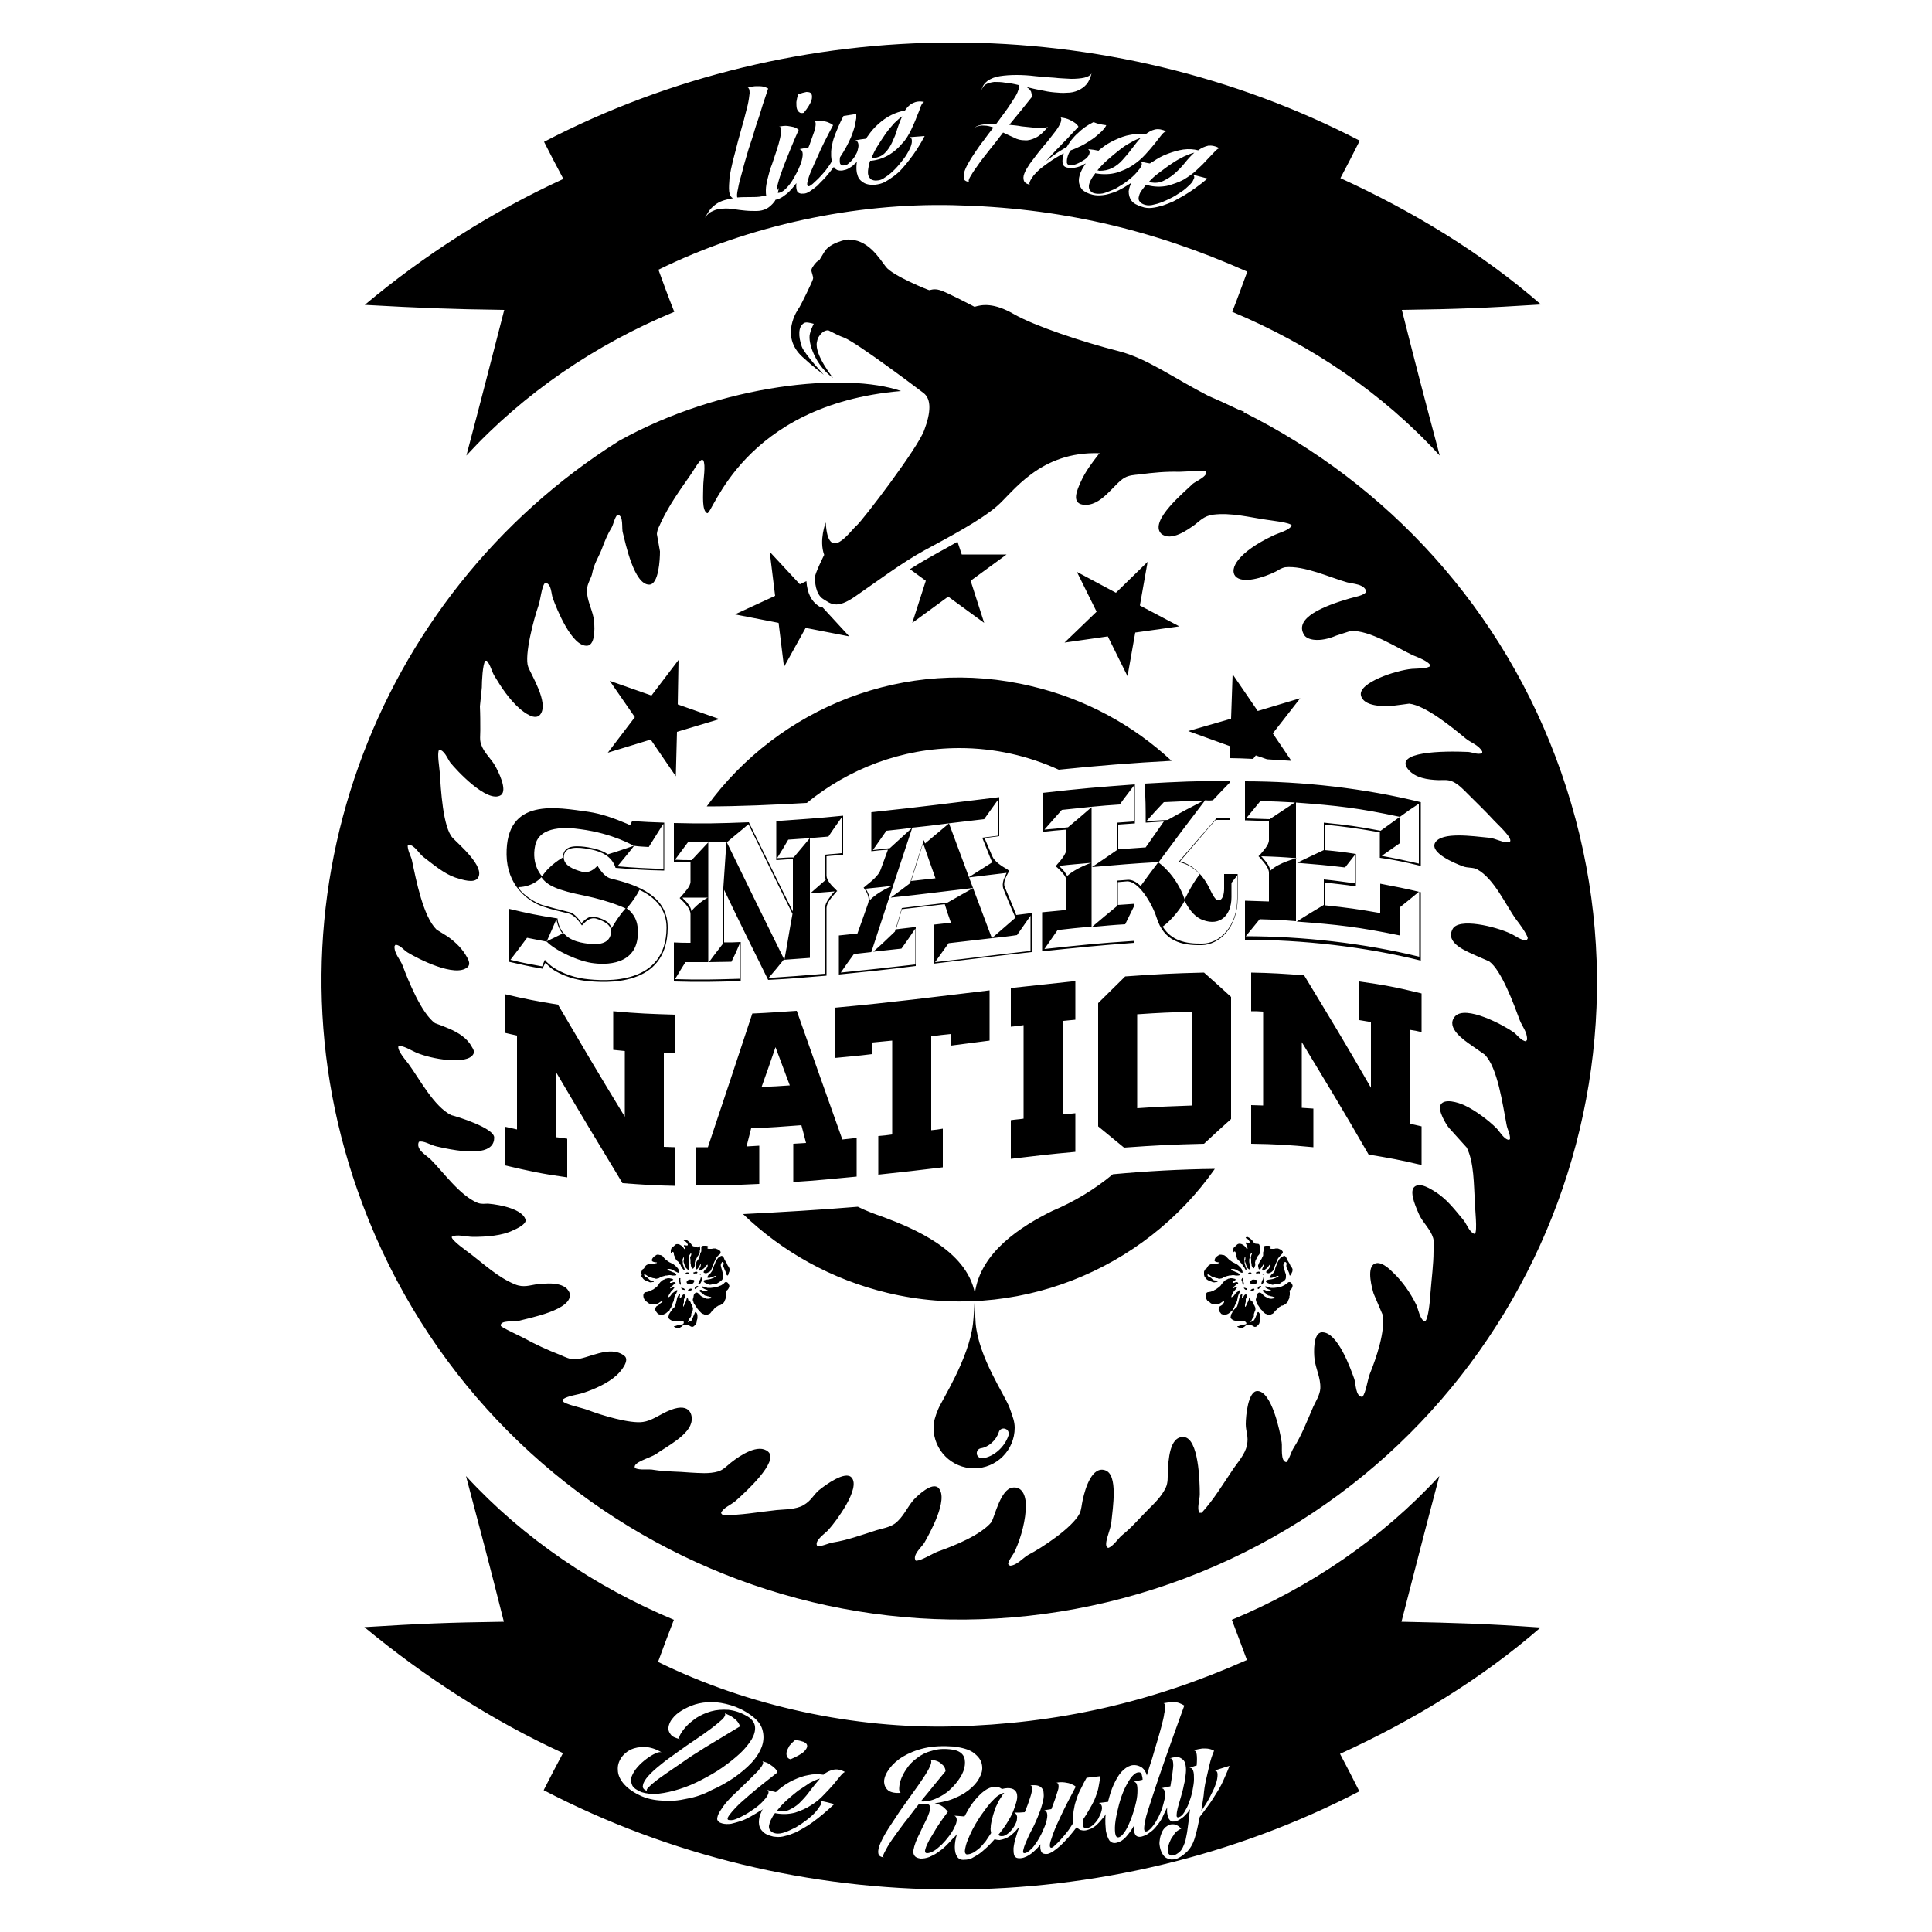 <?xml version="1.0" encoding="utf-8"?>
<!-- Generator: Adobe Illustrator 22.1.0, SVG Export Plug-In . SVG Version: 6.00 Build 0)  -->
<svg version="1.1" id="Layer_1" xmlns="http://www.w3.org/2000/svg" xmlns:xlink="http://www.w3.org/1999/xlink" x="0px" y="0px"
	 viewBox="0 0 500 500" style="enable-background:new 0 0 500 500;" xml:space="preserve">
<style type="text/css">
	.st0{fill:#000;}
</style>
<g>
	<path class="st0" d="M278.3,263.9v-10c-6.7,0.7-10,1.1-16.7,1.8v10c1.3-0.1,2-0.2,3.3-0.4v24.2c-1.3,0.2-2,0.2-3.3,0.4v10
		c6.7-0.8,10-1.2,16.7-1.8v-10c-1.2,0.1-1.8,0.2-3.1,0.3v-24.2C276.4,264.1,277,264,278.3,263.9z M301.1,46.8c1-0.5,2-1.1,2.9-1.9
		s1.8-1.7,2.6-2.7c0.8-1,1.6-1.9,2.5-2.7c-0.8,0.2-1.6,0.5-2.7,1c-1,0.5-2.1,1.1-3.1,1.8c-1.1,0.7-2.1,1.5-3.2,2.3
		c-1.1,0.8-2,1.6-2.8,2.5c0.1,0,0.3,0,0.5,0.1C299,47.4,300.1,47.3,301.1,46.8z M221.9,241.6c-1.9,0.2-2.9,0.3-4.8,0.5
		c0,4,0,6,0,10.1c8-0.8,11.9-1.2,19.9-2.2v-10.1c-2,0.2-3.1,0.4-5.1,0.6c0.6-2.1,0.9-3.1,1.5-5.2c4.5-0.5,6.7-0.8,11.1-1.3
		c0.6,1.9,0.9,2.9,1.6,4.8c-1.8,0.2-2.7,0.3-4.5,0.5v10.1c10.2-1.2,15.2-1.9,25.4-3v-10.1c-1.6,0.2-2.4,0.3-4,0.5
		c-1.1-2.9-1.8-4.4-3-7.3c-0.4-1.1,0.3-2.5,0.9-3.6c0.1-0.2,0.2-0.3,0.3-0.5l-0.5-0.4c-1.4-0.8-3.3-2-3.9-3.4
		c-0.8-1.9-1.2-2.8-2-4.7c1.5-0.2,2.3-0.3,3.8-0.5v-10.1c-13.2,1.6-19.9,2.5-33.1,3.9v10.1c1.7-0.2,2.5-0.3,4.3-0.4
		c-0.8,2.1-1.1,3.1-1.9,5.2c-0.5,1.5-2.5,3.1-3.9,4.2c-0.2,0.2-0.3,0.3-0.5,0.4c0.1,0.2,0.2,0.3,0.3,0.4c0.6,0.9,1.3,2.3,0.9,3.6
		C223.6,236.9,223,238.5,221.9,241.6z M224.5,230.8c-0.1-0.2-0.3-0.6-0.5-0.8c2.8-0.3,4.3-0.4,7.1-0.8c0,0-3.9,1.5-6,3.8
		c0-0.4-0.1-0.8-0.2-1.2C224.8,231.4,224.6,231.1,224.5,230.8z M225.5,246.4c4.2-12.8,6.3-19.3,10.6-32.2c-2.3,2.1-3.5,3.2-5.8,5.3
		c-1.8,0.2-2.6,0.3-4.4,0.5c1.4-2,2.1-3,3.5-5c2.7-0.3,4-0.4,6.7-0.8c3.7-0.4,5.6-0.6,9.3-1.1c3.7-0.4,5.6-0.7,9.3-1.1
		c1.4-2,2.1-2.9,3.5-4.9v9.2c-1.6,0.2-2.4,0.3-4,0.5c0.9,2.2,1.3,3.3,2.2,5.5c0.1,0.3,0.3,0.6,0.5,0.8c-2.5,1.6-3.8,2.4-6.3,4
		c3.9-0.5,5.9-0.7,9.9-1.2c-0.1,0.3-0.3,0.6-0.4,0.9c-0.1,0.3-0.3,0.6-0.4,1c-0.2,0.7-0.3,1.5,0,2.3c1.2,3,1.8,4.5,3.1,7.4
		c-2.4,2.1-3.7,3.2-6.1,5.3c2.6-0.3,3.9-0.4,6.5-0.8c1.4-2,2.1-3,3.5-5c0,3.7,0,5.5,0,9.1c-9.9,1.1-14.8,1.8-24.7,2.9
		c1.4-2,2.1-2.9,3.5-4.9c4.5-0.5,6.7-0.8,11.2-1.3c-4.5-11.9-6.7-17.8-11.1-29.7c-2.5,2.1-3.7,3.1-6.2,5.2c-0.1-0.4-0.2-0.5-0.3-0.9
		c-1.5,4.5-2.2,6.7-3.6,11.2c-2,1.5-3,2.3-5,3.7c8.6-0.9,12.8-1.5,21.4-2.5c-2.7,1.5-4,2.3-6.7,3.8c-4.7,0.6-7.1,0.8-11.8,1.4
		c-0.7,2.4-1.1,3.7-1.8,6.1c-2.2,2.1-3.3,3.2-5.6,5.2c2.9-0.3,4.4-0.5,7.3-0.8c1.5-2.1,2.2-3.1,3.6-5.2v9.3
		c-7.7,0.9-11.6,1.3-19.3,2.1c1.3-1.9,2-2.9,3.4-4.8C222.7,246.7,223.6,246.6,225.5,246.4z M242.1,227.3c-2.5,0.3-3.8,0.4-6.3,0.7
		c1.2-3.9,1.9-5.9,3.1-9.8C240.2,221.9,240.8,223.7,242.1,227.3z M256.1,269.3v-13c-16,1.9-24,3-40.1,4.5v13c3.9-0.4,5.8-0.5,9.7-1
		v-3c2.1-0.2,3.1-0.3,5.2-0.5c0,9.7,0,14.6,0,24.3c-1.5,0.2-2.2,0.3-3.6,0.4c0,4,0,6,0,10c6.7-0.7,10-1.1,16.7-1.9v-10
		c-1.2,0.2-1.8,0.3-3,0.4v-24.3c2.1-0.3,3.1-0.4,5.1-0.6v3C250.1,270.1,252.1,269.8,256.1,269.3z M286.7,164.7l5.1,10.3l2-11.3
		l11.4-1.6l-10.2-5.4l2-11.3l-8.2,8l-10.1-5.4l5.1,10.3l-8.3,8L286.7,164.7z M229,39.6c0.8-0.8,1.4-1.7,1.9-2.8
		c0.5-1.1,1-2.2,1.3-3.4c0.4-1.2,0.8-2.3,1.3-3.3c-0.6,0.4-1.3,1-2.1,1.8c-0.7,0.8-1.5,1.7-2.2,2.7c-0.7,1-1.4,2.1-2.1,3.2
		c-0.7,1.1-1.2,2.2-1.6,3.2c0.1,0,0.3,0,0.5-0.1C227.2,40.8,228.2,40.4,229,39.6z M248.9,143.5l-1.1-3.3c-1.7,1-3.4,1.9-5,2.8
		l-2.3,1.3c-1.6,0.9-3.3,1.9-5,3l4.1,3l-3.5,10.9l9.3-6.8l9.3,6.8l-3.5-10.9l9.3-6.8H248.9z M130.5,80.2
		c-3.9,15.1-5.8,22.6-9.8,37.7c14.9-16.2,33.5-28.8,53.8-37.2c-1.6-4-2.9-7.6-4.1-10.9c23.6-11.6,51-17.3,76.3-16.7
		c27.2,0.6,51.4,6.2,76.1,17.2c-1.2,3.2-2.4,6.6-3.9,10.4c20.3,8.5,38.9,21,53.7,37.2c-4-15-6-22.6-9.8-37.7
		c14.4-0.2,21.6-0.5,36-1.4c-15.4-13.4-33.3-24.2-51.9-32.7c1.7-3.2,3.4-6.5,5-9.7c-32.4-16.8-68.8-25.4-105.3-25.4
		c-36.6,0-73.2,8.7-105.8,25.7c1.6,3.2,3.3,6.4,5,9.6c-18.5,8.5-35.9,19.6-51.4,32.6C108.9,79.7,116.1,80,130.5,80.2z M286.3,32.4
		c-0.2,0.5-0.7,1.1-1.3,1.7c-0.7,0.6-1.4,1.3-2.3,1.9c-0.9,0.6-1.8,1.2-2.8,1.7c-1,0.5-1.9,0.9-2.8,1.2c0,0,0,0,0,0s0,0,0,0
		c-0.1,0.1-0.3,0.4-0.5,0.8c-0.2,0.4-0.3,0.8-0.4,1.2c-0.1,0.4-0.1,0.8-0.1,1.2c0.1,0.4,0.3,0.6,0.7,0.6c0.5,0.1,1.2,0,1.9-0.3
		c0.7-0.3,1.4-0.7,2-1.1c0.6-0.4,1-0.9,1.2-1.4c0.2-0.5,0.1-1-0.3-1.3c1.1,0.1,1.8,0.2,2.7,0.4c0.2-0.2,0.4-0.4,0.7-0.6
		c1.1-0.9,2.3-1.6,3.6-2.2c1.3-0.6,2.6-1.1,3.9-1.3c1.3-0.3,2.6-0.3,3.9-0.1c0.8-0.6,1.6-1.1,2.5-1.3c0.9-0.2,1.9,0,3,0.5
		c-0.3,0-0.7,0.2-1.2,0.8c-0.5,0.6-1.1,1.4-1.8,2.3c-0.7,0.9-1.6,1.9-2.5,2.9c-1,1.1-2.1,2-3.3,2.8c-1.2,0.8-2.6,1.4-4.2,1.9
		c-1.5,0.4-3.2,0.5-5.1,0.2c-0.1,0-0.2,0-0.3-0.1c-0.5,0.6-0.9,1.2-1.2,1.8c-0.3,0.6-0.5,1.1-0.5,1.6c0,0.5,0.1,0.9,0.4,1.2
		c0.3,0.4,0.7,0.6,1.4,0.7c0.7,0.1,1.5,0.1,2.4-0.2c0.9-0.3,1.9-0.7,2.9-1.2c1-0.6,2-1.2,2.9-1.9c0.9-0.7,1.7-1.4,2.3-2.1
		c0.6-0.7,1.1-1.3,1.3-1.8c0.2-0.5,0.1-0.9-0.3-1.1c1,0.2,1.7,0.4,2.5,0.5c0.3-0.2,0.5-0.4,0.8-0.5c1.2-0.8,2.4-1.5,3.8-2
		c1.3-0.5,2.7-0.9,4-1.1c1.4-0.2,2.7-0.1,3.9,0.2c0.8-0.6,1.7-1,2.6-1.2c0.9-0.1,1.9,0.1,3,0.7c-0.3-0.1-0.7,0.2-1.2,0.7
		c-0.5,0.5-1.2,1.3-2,2.1c-0.8,0.9-1.7,1.8-2.7,2.7c-1,1-2.2,1.8-3.5,2.6c-1.3,0.7-2.8,1.2-4.3,1.6c-1.6,0.3-3.3,0.3-5.1-0.2
		c-0.1,0-0.2,0-0.3-0.1c-0.5,0.6-0.9,1.2-1.3,1.7c-0.4,0.6-0.5,1.1-0.6,1.5c-0.1,0.5,0,0.9,0.3,1.2c0.3,0.4,0.7,0.6,1.3,0.8
		c0.7,0.2,1.5,0.2,2.5-0.1c1-0.2,2-0.6,3.1-1.1c1.1-0.5,2.1-1,3.1-1.7c1-0.6,1.8-1.2,2.5-1.9c0.7-0.6,1.2-1.2,1.4-1.8
		c0.3-0.5,0.2-0.9-0.2-1.2c1.5,0.4,2.3,0.6,3.8,1c-2,1.7-4.1,3.2-6.1,4.4c-0.9,0.5-1.8,1-2.7,1.5c-0.9,0.4-1.9,0.8-2.8,1.1
		c-1,0.3-1.9,0.5-2.8,0.6c-0.9,0.1-1.8,0-2.6-0.3c-1.3-0.4-2.2-0.9-2.7-1.6c-0.5-0.7-0.7-1.5-0.7-2.4c0.1-0.7,0.3-1.4,0.7-2.2
		c-0.6,0.4-1.3,0.8-1.9,1.2c-0.9,0.5-1.8,1-2.7,1.3c-0.9,0.3-1.8,0.6-2.8,0.7c-0.9,0.1-1.7,0.1-2.6-0.1c-1.3-0.3-2.2-0.8-2.8-1.4
		c-0.5-0.7-0.8-1.4-0.8-2.3c0-0.9,0.3-1.8,0.8-2.8c0.3-0.5,0.6-1.1,1-1.6c-0.5,0.2-0.9,0.5-1.4,0.7c-1.1,0.4-2.1,0.6-3.2,0.4
		c-0.8-0.1-1.3-0.5-1.4-1.2c-0.1-0.7,0-1.5,0.3-2.5c-0.7,0.3-1.3,0.7-2,1.1c-0.7,0.4-1.4,0.9-2.1,1.4c-0.7,0.5-1.4,1-2,1.5
		c-0.6,0.5-1.2,1.1-1.7,1.7c-0.5,0.7-0.9,1.3-1,1.7c-0.2,0.4-0.1,0.7,0.2,0.7c-0.9-0.1-1.5-0.5-1.7-1c-0.2-0.5-0.2-1.2,0.1-1.9
		c0.3-0.8,0.8-1.6,1.4-2.5c0.7-0.9,1.4-1.9,2.2-2.9c0.8-1,1.6-2,2.4-2.9c0.8-1,1.5-1.9,2.1-2.7c0.6-0.8,1-1.5,1.3-2.2
		c0.2-0.6,0.2-1.1,0-1.3c0.9,0.1,1.7,0.3,2.3,0.6c0.6,0.3,1,0.5,1.4,0.8c0.4,0.3,0.7,0.6,0.9,1c-0.6,0.6-1.2,1.3-1.9,2
		c-0.7,0.8-1.4,1.5-2.2,2.3c-0.7,0.8-1.5,1.5-2.2,2.3c-0.7,0.8-1.4,1.5-2.1,2.3c1-0.8,1.9-1.5,2.8-2.1c0.9-0.6,1.8-1.1,2.6-1.6
		c0.3-0.6,0.8-1.2,1.2-1.8c0.5-0.6,1-1.2,1.6-1.7c0.6-0.6,1.2-1.1,1.9-1.6c0.7-0.5,1.4-0.9,2.2-1.3
		C284.2,32.1,284.9,32.2,286.3,32.4z M249.5,44.7c0.2-0.7,0.5-1.4,1-2.3c0.5-0.9,1.1-1.9,1.8-2.9c0.7-1,1.4-2.1,2.3-3.2
		c0.8-1.1,1.6-2.2,2.5-3.3c-0.8-0.3-1.6-0.5-2.4-0.5c-0.8-0.1-1.6,0.1-2.5,0.5c0.6-0.4,1.4-0.7,2.4-0.8c1-0.1,2-0.2,3.2-0.1
		c0.9-1.2,1.7-2.3,2.5-3.4c0.8-1.1,1.4-2.1,2-3c0.6-0.9,1-1.6,1.2-2.3c0.3-0.6,0.3-1.1,0.1-1.4c-1.2-0.3-2.3-0.5-3.4-0.6
		c-1.1-0.2-2-0.2-2.9-0.2c-0.8,0.1-1.6,0.3-2.1,0.6c-0.6,0.3-1,0.9-1.2,1.6c0.2-1.1,0.8-1.9,1.6-2.5c0.9-0.6,1.9-1,3.2-1.2
		c1.3-0.2,2.7-0.3,4.3-0.3c1.6,0,3.2,0.1,4.8,0.3c1.7,0.2,3.3,0.3,4.9,0.4c1.6,0.2,3.1,0.2,4.4,0.3c1.3,0,2.5-0.1,3.4-0.3
		c0.9-0.2,1.6-0.6,1.9-1.1c-0.3,1.1-0.7,2.1-1.3,2.8c-0.6,0.7-1.3,1.2-2.2,1.6c-0.9,0.4-1.8,0.6-2.9,0.6c-1.1,0.1-2.2,0-3.3-0.1
		c-1.1-0.1-2.3-0.3-3.6-0.6c-1.2-0.2-2.4-0.5-3.6-0.8c0.4,0.2,0.7,0.5,0.9,0.7c0.2,0.3,0.4,0.5,0.4,0.8c0.1,0.3,0.2,0.6,0.3,0.9
		c-2.4,3-3.5,4.4-6,7.4c1.1,0.1,2.2,0.2,3.2,0.4c1.1,0.1,2,0.2,2.9,0.3c0.9,0.1,1.7,0.1,2.4,0.1c0.7,0,1.2-0.1,1.5-0.3
		c-1.1,1.4-2.1,2.3-3.1,2.8c-1,0.5-2,0.8-2.9,0.7c-1,0-1.9-0.2-2.8-0.7c-0.9-0.4-1.8-0.8-2.8-1.3c-1.2,1.6-2.4,3.1-3.6,4.6
		c-1.2,1.5-2.3,2.9-3.1,4.1c-0.9,1.2-1.5,2.2-1.9,2.9c-0.4,0.7-0.4,1.1-0.1,1.2c-0.7-0.1-1.2-0.3-1.4-0.7
		C249.4,45.9,249.4,45.4,249.5,44.7z M206.1,26.4c0.1-0.6,0.2-1.3,0.5-2c0.8-0.3,1.5-0.5,2.1-0.6c0.6,0,1.1,0.1,1.3,0.5
		c0.2,0.4,0.2,1,0,1.7c-0.3,0.8-0.9,1.9-2,3.2c-0.5,0.1-0.9,0.1-1.2-0.2c-0.3-0.2-0.5-0.6-0.6-1C206.1,27.5,206.1,27,206.1,26.4z
		 M183.8,54.2c0.5-0.6,1.1-1.1,1.7-1.5c0.6-0.4,1.3-0.7,2-0.9c0.7-0.2,1.5-0.4,2.2-0.5c-0.6-0.3-0.9-0.9-1-1.8c-0.1-1,0-2.1,0.1-3.5
		c0.2-1.4,0.5-2.9,0.9-4.5c0.4-1.6,0.9-3.3,1.3-5c0.5-1.7,0.9-3.4,1.4-5c0.4-1.6,0.8-3.1,1.1-4.3c0.3-1.3,0.4-2.3,0.5-3.1
		c0-0.8-0.1-1.3-0.5-1.4c0.9-0.3,1.7-0.4,2.3-0.4c0.7,0,1.2,0,1.7,0.1c0.5,0.1,0.9,0.3,1.3,0.5c-0.4,1.1-0.8,2.5-1.4,4.2
		c-0.5,1.7-1.1,3.6-1.8,5.6c-0.6,2-1.2,4-1.9,6c-0.6,2.1-1.2,4-1.6,5.7c-0.5,1.7-0.9,3.2-1.1,4.4c-0.3,1.2-0.3,2-0.2,2.3
		c1.1-0.1,2.2-0.1,3.3-0.1c1.1,0,2.2,0,3.1-0.2c0.4,0,0.7-0.1,1.1-0.2c-0.1-0.4-0.1-0.9-0.1-1.4c0-0.9,0.2-1.9,0.5-3.1
		c0.3-1.2,0.6-2.4,1.1-3.6c0.4-1.2,0.8-2.4,1.2-3.6c0.4-1.2,0.7-2.3,0.9-3.2c0.2-0.9,0.3-1.6,0.3-2.2c0-0.5-0.3-0.8-0.7-0.7
		c0.9-0.2,1.7-0.3,2.4-0.2c0.6,0.1,1.2,0.2,1.6,0.3c0.5,0.2,0.9,0.4,1.2,0.7c-1.4,3.1-2.5,5.9-3.5,8.4c-0.4,1-0.8,2.1-1.1,3
		c-0.4,1-0.6,1.9-0.8,2.6c-0.2,0.7-0.2,1.3-0.2,1.7c0.2-0.2,0.4-0.5,0.5-0.7c-0.1,0.5-0.2,0.9-0.3,1.3c0.1,0,0.1,0,0.3,0
		c0.5-0.1,1.1-0.4,1.7-1c0.6-0.6,1.2-1.3,1.7-2.1c0.5-0.8,1-1.7,1.5-2.7c0.4-0.9,0.8-1.8,1-2.6c0.2-0.8,0.3-1.5,0.2-2
		c-0.1-0.6-0.4-0.8-0.8-0.9c1-0.2,1.6-0.3,2.3-0.4c0.1-0.3,0.3-0.6,0.4-1c0.4-1.2,0.8-2.2,1.1-3.1c0.3-0.9,0.4-1.6,0.4-2.1
		c0-0.5-0.3-0.8-0.7-0.7c1-0.1,1.8-0.1,2.4,0c0.6,0.1,1.2,0.2,1.6,0.4c0.5,0.2,0.9,0.4,1.2,0.7c-1.6,3-3,5.7-4,8.1
		c-0.5,1-0.9,2-1.3,2.9c-0.4,0.9-0.8,1.8-1,2.5c-0.2,0.7-0.4,1.3-0.4,1.7c0,0.4,0.1,0.6,0.4,0.6c0.2,0,0.5-0.2,1-0.6
		c0.4-0.4,0.9-0.8,1.5-1.4c0.6-0.6,1.1-1.2,1.8-2c0.6-0.8,1.2-1.6,1.7-2.5c-0.1-0.4-0.2-0.9-0.2-1.3c0-0.4,0-0.9,0-1.2
		c0-0.4,0.1-0.9,0.2-1.3c0.1-0.8,0.3-1.7,0.7-2.7c0.3-0.9,0.7-1.7,1-2.5c0.4-0.9,0.8-1.8,1.3-2.7c1.3-0.2,2-0.3,3.3-0.5
		c0,0.2,0,0.6,0,1.1c-0.1,0.5-0.2,1.1-0.3,1.6c-0.1,0.6-0.3,1.2-0.5,1.8c-0.2,0.6-0.4,1.1-0.6,1.6c-0.7,1.6-1.6,3.3-2.8,5.1
		c-0.1,0.6-0.1,1.2,0,1.6c0.2,0.4,0.5,0.6,1.1,0.5c0.4,0,0.8-0.2,1.1-0.5c0.4-0.3,0.8-0.7,1.1-1.1c0.4-0.4,0.6-0.9,0.9-1.4
		c0.3-0.5,0.4-1,0.5-1.5c0.1-0.4,0.1-0.9,0-1.2c-0.1-0.4-0.3-0.6-0.7-0.8c1.1-0.2,1.8-0.3,2.7-0.4c0.2-0.2,0.3-0.5,0.5-0.7
		c0.8-1.2,1.7-2.2,2.7-3.1c1-0.9,2.1-1.7,3.3-2.3c1.2-0.6,2.4-1,3.6-1.2c0.6-0.9,1.2-1.5,2-1.9c0.8-0.4,1.8-0.6,3-0.3
		c-0.3,0-0.6,0.4-0.9,1.1c-0.2,0.7-0.6,1.6-1,2.6c-0.4,1.1-0.9,2.2-1.5,3.5c-0.6,1.2-1.3,2.5-2.3,3.5c-0.9,1.1-2,2.1-3.3,2.9
		c-1.3,0.8-2.9,1.4-4.7,1.6c-0.1,0-0.2,0-0.3,0c-0.3,0.8-0.4,1.4-0.5,2.1c-0.1,0.6-0.1,1.2,0,1.6c0.1,0.4,0.4,0.8,0.7,1.1
		c0.4,0.2,0.9,0.4,1.6,0.3c0.7,0,1.4-0.3,2.2-0.9c0.8-0.5,1.6-1.2,2.4-2c0.8-0.8,1.5-1.7,2.2-2.6c0.7-0.9,1.2-1.8,1.6-2.6
		c0.4-0.8,0.6-1.5,0.6-2.1c0-0.6-0.2-0.9-0.6-1c1.5-0.1,2.3-0.2,3.9-0.3c-1.2,2.3-2.5,4.3-3.9,6.1c-0.6,0.8-1.2,1.5-1.9,2.3
		c-0.7,0.8-1.4,1.4-2.2,2c-0.8,0.6-1.6,1.1-2.3,1.5c-0.8,0.4-1.6,0.6-2.5,0.7c-1.3,0.1-2.4-0.1-3.1-0.6c-0.8-0.5-1.3-1.1-1.5-2
		c-0.3-0.8-0.3-1.8-0.2-2.9c0-0.2,0.1-0.4,0.1-0.5c-0.2,0.3-0.5,0.5-0.8,0.8c-0.4,0.4-0.9,0.7-1.4,1c-0.5,0.3-1,0.4-1.5,0.5
		c-0.6,0.1-1.1,0-1.4-0.1c-0.4-0.2-0.7-0.4-0.9-0.8c-0.7,0.9-1.4,1.8-2.1,2.6c-0.7,0.8-1.5,1.5-2.1,2.2c-0.7,0.6-1.4,1.1-2,1.5
		c-0.6,0.4-1.1,0.6-1.6,0.6c-0.8,0.1-1.4-0.1-1.7-0.6c-0.2-0.5-0.3-1.2-0.2-2c0,0,0-0.1,0-0.1c-0.5,0.6-1,1.3-1.5,1.8
		c-0.6,0.7-1.3,1.2-2,1.7c-0.6,0.4-1.3,0.7-1.9,0.8c-0.1,0.2-0.2,0.4-0.3,0.5c-0.6,0.8-1.3,1.4-2,1.8c-0.8,0.4-1.7,0.6-2.6,0.6
		c-0.9,0-1.9,0-2.9-0.1c-1-0.1-2-0.2-3-0.4c-1-0.1-1.9-0.2-2.8-0.1c-0.9,0-1.8,0.2-2.6,0.6c-0.8,0.3-1.5,0.9-2.1,1.8
		C182.9,55.6,183.3,54.8,183.8,54.2z M302.7,409.9c86-30,131.4-124.1,101.3-210.1c-14.8-42.3-45.1-74.7-82.3-93.2l0.4,0
		c-0.5-0.2-1.1-0.4-1.6-0.6c-2.5-1.2-5.1-2.4-7.7-3.5c-9.3-4.8-15.9-9.7-23.2-11.6c-9.5-2.4-22-6.6-27.2-9.6
		c-5.2-3-8.2-2.5-10.2-1.9c0,0-7.2-3.8-8.9-4.3c-1.6-0.5-2.6,0-2.8,0c-0.2,0-9.4-3.7-11.2-6c-1.8-2.3-4.7-7.4-10.2-7.1
		c0,0-4.3,0.8-5.7,3.1c-1.4,2.3-1.4,2.3-1.4,2.3s0-0.1-0.4,0.2c-0.4,0.2-1.5,1.6-1.6,2.2c-0.1,0.6,0.6,1.8,0.4,2.4
		c-0.1,0.6-3.1,6.7-3.5,7.3c-0.5,0.7-5.2,7.4,0.8,12.9c2.7,2.5,5.5,4.6,5.5,4.6s-5-5.4-5.7-7.3c-0.9-2.6-1-5.2,0.6-6.1
		c0.5-0.3,1.4-0.1,2.5,0.2c-0.4,0.8-0.8,1.7-1,2.6c-0.6,2.3,1.5,8.3,6,11.4c0,0-4.8-5.9-4.2-9.2c0.1-0.5,0.2-0.9,0.4-1.3
		c0.4-0.6,1.2-1.9,2.6-1.8c1.4,0.7,2.9,1.5,4.1,1.9c3.4,1.4,18.4,12.7,20.5,14.3c2.1,1.6,1.9,5.1,0.2,9.6
		c-1.6,4.6-15.9,23.3-17.5,24.7c-1.7,1.4-7.4,10.1-8-0.8c0,0-1.8,4.6-0.4,8.4c0,0-2.4,4.8-2.4,5.8c0,1,0.1,4.3,2.1,5.6
		c2,1.2,3.4,2.8,8.4-0.7c5.1-3.5,12-8.7,17.9-11.9c5.9-3.2,14.3-7.6,18.7-11.4c4.1-3.5,11.1-14.3,26.6-13.7
		c-0.1,0.1-0.2,0.2-0.3,0.3c-1.7,2.2-3.4,4.4-4.6,7.1c-1,2.2-2.4,5.4,0.5,5.9c4.8,0.7,8-5.4,10.9-7c1.1-0.6,2.5-0.7,3.6-0.8
		c3.8-0.5,7.1-0.8,10.5-0.7c0.8,0,6.6-0.4,6.8-0.1c0.9,1.1-2.6,2.6-3.3,3.2c-2,2-11.4,9.6-8.2,12.9c2.6,2.2,7-1.1,8.7-2.3
		c1.2-0.9,2.4-2.3,4.7-2.6c4.7-0.6,9.6,0.7,13.8,1.3c1.1,0.2,6.3,0.7,6.6,1.5c-0.7,1.3-3.4,1.9-4.8,2.6c-9.1,4.3-11.4,8.6-9.8,10.5
		c1.8,2.1,7.3,0.4,10.5-1.2c0.7-0.4,1.4-0.9,2.4-1.1c4.9-0.5,11.7,2.7,16,3.9c1.4,0.4,4.7,0.4,5,2.5c-0.9,1-2.7,1.2-4.4,1.7
		c-6.5,1.9-14.4,5-11.7,9.4c0.8,1.4,4.1,2,8.3,0.2c1.2-0.4,2.5-0.8,3.7-1.2c5-0.3,11.9,4.3,16.2,6.3c1,0.4,4.2,1.6,4.5,2.7
		c-0.6,0.8-3.7,0.7-4.8,0.8c-4.3,0.4-13.8,3.6-13.2,6.8c0.6,3,5.9,3,8.7,2.7c1.3-0.2,2.6-0.3,3.8-0.5c4.3,0.5,11.2,6.2,14.6,9
		c1.3,1.1,3.4,1.7,4.3,3.4c0,0.2,0,0.3,0,0.4c-1.1,0.5-2.5-0.2-3.6-0.3c-6.6-0.3-19.5-0.1-15.5,4.6c1.8,2.1,4.8,2.6,7.9,2.7
		c1.1,0,2.3-0.2,3.6,0.4c1.5,0.7,2.8,2.1,3.8,3.1c2.4,2.4,4.7,4.6,6.9,7c0.7,0.8,5.1,4.7,4,5.5c-1.3,0.5-3.7-1-5.4-1.1
		c-4.2-0.4-12.2-1.6-13.9,1.3c-1.4,2.6,5,5.3,7.2,6.1c1.3,0.5,2.6,0.2,3.7,0.8c4.4,2.4,7.4,9.3,10.1,13c0.8,1,2.7,3.6,3,4.8
		c-0.1,0.2-0.2,0.4-0.3,0.5c-1.2,0.3-3-1.2-4.2-1.7c-3.8-1.8-13.5-4.2-15-1.1c-1.9,3.7,3.7,5.7,6.5,7c1,0.4,2,0.9,3,1.3
		c3.2,2.3,6.5,11.4,7.9,15.2c0.6,1.6,2,3.1,1.9,5.1c-0.1,0.1-0.2,0.2-0.2,0.4c-1.3-0.1-2.3-1.6-3.2-2.3c-2.5-1.8-12.6-7.3-15.3-4.1
		c-2.4,2.9,2.4,6.1,4.4,7.5c1.1,0.8,2.2,1.5,3.3,2.3c3.4,3.3,4.7,13.1,5.7,18.2c0.2,1.2,0.9,2.2,0.9,3.6c-0.1,0.1-0.1,0.2-0.2,0.3
		c-1.3,0-2.5-2.2-3.3-3c-2-2-5.4-4.6-8.2-5.9c-1.9-0.9-5.2-1.8-6.2-0.3c-1,1.4,1.4,5.3,2.1,6.1c1.5,1.7,3.1,3.4,4.6,5.1
		c1.9,3.9,1.8,9.4,2.1,14.3c0,1.3,0.7,7.4,0,8c-0.1,0-0.1,0-0.2,0c-1.3-0.5-2-2.7-2.8-3.6c-2.1-2.5-4.1-5.2-7-7.1
		c-1.3-0.8-4.2-2.8-5.7-1.4c-1.5,1.4,0.9,6.2,1.3,7.2c1,2.1,2.9,3.7,3.6,6c0.3,1.1,0.1,2.2,0.1,3.4c0,3.4-0.5,7-0.8,10.9
		c-0.1,1.6-0.5,6.6-1.4,7.3c-0.1,0-0.2,0-0.2,0c-1.2-0.8-1.5-3.1-2.1-4.4c-1.5-3-3.4-5.8-5.9-8.2c-0.9-0.9-3.4-3.4-5.1-2.2
		c-1.8,1.3-0.4,6.3,0,7.6c0.8,1.8,1.5,3.6,2.3,5.4c0.8,4.2-1.6,11.2-3.3,15.4c-0.6,1.6-1,4.8-1.9,5.9c0,0-0.1,0-0.1,0
		c-1.7-0.1-1.6-3.4-2-4.6c-0.9-2.5-4.3-12.3-8.4-12.1c-2.3,0.1-2.1,5.3-1.9,6.9c0.3,2.6,1.6,4.8,1.5,7.6c-0.1,1.7-1.2,3.4-1.8,4.7
		c-1.7,3.9-3,7.4-5.1,10.7c-0.7,1.1-1.1,2.9-1.9,3.7c-1.6-0.2-1-3.9-1.2-5.1c-0.4-2.8-2.6-13.3-6.3-13.3c-2.4,0-3,6.4-3,8.6
		c0,1.9,0.8,3.2,0.3,5.4c-0.4,2.3-2.5,4.6-3.5,6.1c-2.7,4-5.1,8-8.2,11.4c-0.2,0-0.4,0-0.6,0c-0.7-1.1,0.1-3.3,0.1-4.8
		c0-3.5-0.3-14.4-4.1-14.8c-3.8-0.3-4,6.1-4.2,9.1c0,1.2,0.1,2.7-0.5,4c-1.1,2.3-2.9,4-4.5,5.6c-2.3,2.3-4.3,4.7-6.8,6.7
		c-1,0.8-2.3,2.9-3.6,3.3c-1.5-0.5,0.6-4.5,0.8-6.5c0.4-4,1.8-12.5-1.6-13.6c-3.3-1.1-5.1,4.4-5.8,7.7c-0.3,1.3-0.3,2.4-0.8,3.5
		c-1.9,3.7-9.8,8.9-13.3,10.7c-1.4,0.8-2.9,2.7-4.7,2.8c-0.2-0.1-0.3-0.3-0.5-0.4c0.2-1.3,1.4-2.4,1.9-3.7c1.5-3.4,2.7-7.8,2.7-11.6
		c-0.1-3.6-1.7-4.8-3.5-4.5c-3,0.4-4.5,7.2-5.4,8.9c-2.7,3.3-9.5,6.1-13.8,7.6c-1.6,0.6-4.3,2.4-5.7,2.4c0,0-0.1,0-0.1,0
		c-1-1.4,1.5-3.5,2.2-4.6c1.3-2.3,6.4-11.3,3.7-14.2c-1.6-1.7-5.4,1.9-6.5,3.1c-1.7,2-2.6,4.4-4.8,6.1c-1.4,1-3.4,1.3-4.7,1.7
		c-4.1,1.3-7.6,2.6-11.4,3.2c-1.2,0.2-2.9,1.1-4,0.9c-0.9-1.4,2.2-3.3,3-4.3c1.9-2.1,8.3-10.7,5.9-13.4c-1.6-1.9-6.8,1.9-8.5,3.3
		c-1.4,1.2-1.9,2.6-3.9,3.8c-2,1.2-5.1,1.1-7,1.3c-4.8,0.5-9.4,1.4-14,1.3c-0.1-0.2-0.2-0.3-0.4-0.5c0.4-1.3,2.5-2.1,3.7-3.1
		c2.6-2.3,11.4-10.3,8.5-12.8c-2.5-2.2-7.2,0.9-9.6,2.8c-0.9,0.7-2,1.9-3.3,2.3c-2.4,0.7-5,0.4-7.2,0.3c-3.2-0.3-6.4-0.2-9.5-0.7
		c-1.3-0.3-3.7,0.2-4.9-0.5c-0.6-1.5,3.8-2.5,5.5-3.6c2.6-1.9,8.9-5,9.2-8.7c0.2-1.6-0.6-5-6.4-2.3c-2,0.9-4,2.4-6.2,2.7
		c-3.3,0.5-10.7-1.7-14.3-3.1c-1.6-0.6-5.8-1.4-6.5-2.3c0-0.2,0-0.3,0.1-0.5c1.4-0.9,3.6-1.1,5.2-1.6c3-1,6.4-2.5,8.7-4.6
		c1.3-1.2,3.4-3.9,2-5c-3.8-3-9.6,0.9-12.9,0.9c-1.2,0-2.5-0.6-3.6-1.1c-3.6-1.4-6.6-2.8-9.5-4.4c-0.7-0.4-6-2.8-6-3.2
		c-0.2-1.5,3.5-1,4.4-1.2c2.8-0.8,14.6-2.9,13.4-7.3c-1.2-3.2-6.7-2.4-8.7-2.2c-1.5,0.2-3.2,0.9-5.4,0c-4.4-1.8-8-5.2-11.4-7.8
		c-0.9-0.7-5.1-3.6-5-4.5c1.2-0.8,3.9,0,5.5,0c3.5,0,7.6-0.3,10.4-1.7c0.7-0.3,3.6-1.6,3.2-2.8c-0.8-2.6-6.2-3.8-9.7-4.1
		c-0.8,0-1.6,0.2-2.7-0.2c-4.6-1.9-8.9-8-12.1-11.2c-1.1-1.1-4-2.6-3.1-4.6c1.2-0.4,2.9,0.8,4.6,1.2c10.3,2.4,14.9,1.4,14.9-2.3
		c0-2.5-9.8-5.5-11.1-5.8c-4.5-2.2-8.3-9.5-11.1-13.3c-0.6-0.8-2.9-3.4-2.6-4.5c0.9-0.5,3.6,1.2,4.6,1.6c3.9,1.7,13.2,3.3,14.8,0.4
		c0.4-0.7-0.1-1.4-0.4-1.9c-1.1-2.1-3.3-3.6-5.9-4.7c-1.2-0.5-2.4-1-3.6-1.4c-3.5-2.5-6.9-10.9-8.4-14.9c-0.6-1.6-2.2-3.1-2.1-5
		c0.1-0.1,0.1-0.3,0.3-0.4c1.2,0.1,2.1,1.4,3.1,2c2.6,1.6,12.3,6.6,15.5,3.8c0.8-0.7,0.3-1.8-0.1-2.5c-1.2-2.2-2.8-3.8-5-5.4
		c-1-0.6-1.9-1.2-2.9-1.8c-3.5-3.4-5.3-12.8-6.4-18c-0.3-1.2-1-2.2-1.1-3.7c0.1-0.1,0.2-0.2,0.3-0.3c1.6,0.2,2.6,2.3,3.8,3.2
		c2.5,1.9,5.3,4.3,8.2,5.3c1.9,0.6,4.9,1.6,5.9,0.1c1.9-2.9-5-8.7-6.5-10.3c-2.6-2.7-3.1-12.7-3.4-17.1c-0.1-1.4-0.7-4.7-0.2-5.7
		c1.3-0.2,2.3,2.4,2.9,3.2c1.5,1.9,9.6,10.7,13.1,8.5c1.9-1.3-0.8-6.4-1.4-7.5c-1.1-2-3-3.5-3.7-5.7c-0.4-1.1-0.2-2.3-0.2-3.6
		c0-2.1,0-4.1-0.1-6.2c0.2-1.6,0.3-3.2,0.5-4.9c0-1.5,0.2-6,0.9-6.9c0.2,0,0.3,0,0.4,0c1,1.2,1.2,2.7,2,4c1.8,3,3.8,6,6.5,8.4
		c1.2,1,4.1,3.3,5.4,1.4c2.1-3-2.4-10.1-3.2-12.2c-1.1-2.9,1.5-12.6,2.6-15.7c0.6-1.6,0.8-4.9,1.7-6c0.1,0,0.2-0.1,0.2-0.1
		c1.6,0.4,1.4,2.9,1.9,4.1c0.9,2.5,4.9,12.6,8.9,12.2c2.3-0.2,1.9-5.8,1.6-7.3c-0.5-2.4-1.7-4.5-1.7-7c0-1.8,1.2-3.2,1.4-4.6
		c0.4-2.2,1.7-4.2,2.4-6c0.7-1.9,1.5-3.9,2.5-5.5c0.6-1,0.8-2.7,1.6-3.5c1.7,0.2,1,3.5,1.4,4.7c0.7,2.8,2.9,13.4,6.8,13.4
		c2.5,0,2.8-6.6,2.8-8.6c-0.3-1.5-0.5-3-0.8-4.5c0.1-1.3,0.7-2.1,1.1-3.1c2.1-4.4,4.8-8.2,7.4-11.9c0.7-0.9,2.3-3.9,3.1-4.2
		c0.2,0,0.3,0.1,0.4,0.1c0.7,1.3,0,5,0,6.7c0,2.4-0.4,6.3,1,7c1.4,0.7,9-28.1,50.2-31.6c-14-4.9-46.3-2-73,12.9
		c-63.6,40-93.6,120-67.7,193.9C122.7,394.5,216.7,439.9,302.7,409.9z M182.9,208.7c8.2,0,17.2-0.4,25.9-0.9
		c10.8-8.8,24.5-14.2,39.5-14.2c9.1,0,17.8,2,25.7,5.6c9.5-1,19.6-1.8,29.2-2.3c-9.9-9.2-22.2-16-36.2-19.3
		C234.3,169.7,201.5,183.1,182.9,208.7z M193.8,212.8c-7.8,0.3-11.6,0.4-19.4,0.2v10.1c1.7,0,2.6,0,4.3,0.1v5c0,1.2-1.5,2.7-2.4,3.8
		c-0.2,0.2-0.2,0.2-0.4,0.4c0.1,0.2,0.2,0.2,0.4,0.4c1,1,2.4,2.4,2.4,3.8v7.4c-1.7,0-2.6,0-4.3-0.1v10.1c6.9,0.2,10.4,0.1,17.3-0.1
		v-10.1c-1.7,0.1-2.6,0.1-4.3,0.1v-13.6c4.5,9.4,6.8,14,11.4,23.3c6-0.3,9-0.6,15.1-1.1c0-7,0-10.5,0-17.5c0-1.3,1.4-2.9,2.4-4
		c0.1-0.2,0.2-0.3,0.4-0.4c-0.2-0.1-0.2-0.2-0.4-0.4c-1-0.9-2.4-2.4-2.4-3.6c0-2,0-3,0-5c1.7-0.2,2.6-0.2,4.3-0.4c0-4,0-6.1,0-10.1
		c-6.9,0.7-10.4,0.9-17.3,1.4c0,4,0,6,0,10.1c1.7-0.1,2.6-0.2,4.3-0.3c0,5.4,0,8.2,0,13.6C200.6,226.7,198.4,222.1,193.8,212.8z
		 M178.1,234c-0.2-0.3-0.5-0.7-0.8-0.9c-0.3-0.3-0.7-0.8-0.7-0.8c2.7,0,4,0,6.6,0c0,0-2.1,1-4.3,3.5
		C178.9,235.1,178.5,234.6,178.1,234z M187.2,229.7c0,5.8,0,8.7,0,14.4c-1.5,2-2.3,2.9-3.7,4.9c2.3,0,3.5-0.1,5.8-0.1
		c0.9-1.8,1.3-2.7,2.1-4.6v9c-6.7,0.2-10,0.3-16.7,0.1c1.1-1.8,1.6-2.7,2.7-4.4c2.4,0,3.5,0,5.9,0c0-12.4,0-18.6,0-31
		c-1.7,1.8-2.6,2.8-4.3,4.6c-1.7,0-2.6,0-4.3-0.1c1.3-1.8,2-2.7,3.4-4.6c2.1,0,3.2,0,5.3,0c1.9,0,2.8,0,4.6-0.1
		C187.7,222.7,187.5,225,187.2,229.7z M188.1,218c2.2-1.9,3.4-2.8,5.6-4.7c4.6,9.3,6.8,14,11.4,23.2c-0.9,4.8-1.2,7.1-2.1,11.9
		C197,236.3,194.1,230.3,188.1,218z M201.1,222.1c1.2-1.9,1.8-2.9,2.9-4.8c2.3-0.2,3.4-0.2,5.6-0.4c2-0.2,2.9-0.2,4.8-0.4
		c1.3-2,2-2.9,3.4-4.9c0,3.7,0,5.5,0,9.2c-1.7,0.2-2.6,0.2-4.3,0.4c0,2.1,0,3.2,0,5.4c0,0.4,0.1,0.7,0.2,1.1c-1.6,1.4-2.4,2.1-4,3.5
		c2.5-0.2,3.8-0.3,6.3-0.5c-0.3,0.3-0.6,0.6-0.8,0.9c-0.3,0.4-0.5,0.7-0.8,1.1c-0.5,0.7-0.9,1.6-0.9,2.4V252
		c-5.9,0.5-8.8,0.7-14.6,1.1c1.6-1.9,2.4-2.8,3.9-4.7c2.7-0.2,4.1-0.3,6.8-0.5c0-12.4,0-18.6,0-31c-1.7,2-2.5,3-4.2,5
		C203.7,221.9,202.9,222,201.1,222.1z M181.2,324.5c0,0.1,0,0.3-0.1,0.4c0,0.1-0.1,0.3-0.1,0.4c-0.1,0.2-0.1,0.3-0.2,0.5
		c-0.1,0.1-0.2,0.3-0.3,0.4c-0.2,0.2-0.3,0.5-0.4,0.8c-0.1,0.1-0.1,0.3-0.1,0.4c0,0.3,0,0.5,0,0.7c0,0.1,0,0.3,0.2,0.4
		c0.3,0.1,0.4-0.3,0.6-0.5c0.1-0.2,0.2-0.3,0.3-0.5c0-0.1,0.3-0.4,0.3-0.4c0,0.1,0,0.1,0,0.2c0,0.1-0.1,0.3-0.1,0.4
		c0,0.1-0.1,0.3-0.2,0.4c0,0.1,0,0.2-0.1,0.2c0,0.2-0.2,0.4,0,0.5c0.2,0.1,0.4-0.1,0.5-0.1c0.3-0.2,0.7-0.4,0.9-0.7
		c0.1-0.1,0.1-0.2,0.2-0.3c0.1-0.1,0.2-0.2,0.3-0.3c0.1,0,0.1-0.1,0.2-0.1c0.1,0.1,0,0.4,0,0.6c-0.1,0.1-0.1,0.2-0.2,0.2
		c0,0.1-0.1,0.3-0.2,0.3c-0.1,0.1-0.3,0.2-0.4,0.4c-0.2,0.2-0.3,0.5-0.1,0.6c0.1,0,0.2,0.1,0.3,0.1c0.3,0.1,0.5-0.1,0.8-0.2
		c0.1-0.1,0.2-0.1,0.4-0.2c0.3-0.2,0.5-0.8,0.6-1.1c0-0.1,0.1-0.2,0.1-0.3c0.2-0.5,0.4-1,0.6-1.4c0.1-0.3,0.3-0.6,0.4-0.8
		c0.1-0.2,0.3-0.4,0.5-0.6c0.1-0.1,0.2-0.2,0.4-0.3c0.1-0.1,0.2-0.3,0.2-0.5c0-0.4-0.5-0.7-1.1-0.9c-0.2-0.1-0.3-0.1-0.4-0.1
		c-0.3,0-0.5,0-0.8,0.1c-0.2,0-0.4,0-0.6,0c-0.1,0-0.4,0-0.5-0.1c-0.1-0.2,0.1-0.3,0.2-0.3c0.1,0,0.1-0.1,0-0.2
		c-0.1-0.1-0.4-0.2-0.5-0.2c-0.2,0-0.3,0-0.5,0c-0.3,0-0.7,0-0.8,0.3l0,0.1c0,0.1,0,0.1,0,0.2c0,0.2,0,0.4,0,0.6
		c0,0.2,0,0.3-0.1,0.5C181.2,324.2,181.2,324.3,181.2,324.5z M316.6,337.3c-0.1,0.1-0.2,0.2-0.2,0.3c-0.1,0.1-0.2,0.2-0.4,0.3
		c-0.1,0.1-0.3,0.1-0.4,0.3c-0.1,0.1-0.2,0.3-0.2,0.4c-0.1,0.5,0.1,0.7,0.4,1.1c0.1,0.1,0.2,0.2,0.2,0.3c0.2,0.1,0.4,0.2,0.5,0.2
		c0.4,0.1,0.8,0.1,1.1-0.1c0.1,0,0.3-0.1,0.4-0.2c0.2-0.1,0.3-0.3,0.5-0.4c0.1-0.1,0.3-0.2,0.4-0.3c0.1-0.1,0.1-0.3,0.2-0.4
		c0.1-0.2,0.2-0.3,0.3-0.5c0.1-0.2,0.2-0.5,0.3-0.7l0.1-0.1c0.1-0.2,0.1-0.4,0.2-0.5c0.1-0.2,0.2-0.4,0.2-0.6c0-0.2,0.1-0.3,0.1-0.4
		c0-0.2,0-0.3,0.1-0.5c0-0.1,0.1-0.3,0.1-0.4c0,0,0.1-0.1,0.1-0.1c0.1-0.2,0.1-0.4,0.2-0.5c0.1-0.1,0.2-0.3,0.2-0.5
		c0-0.1-0.1-0.1-0.2-0.1c-0.1,0-0.2,0.2-0.4,0.3c-0.1,0.1-0.1,0.1-0.3,0.2c-0.1,0.1-0.2,0.2-0.3,0.3c-0.1,0.1-0.2,0.2-0.3,0.4
		c-0.1,0.1-0.2,0.3-0.4,0.4c0,0-0.4,0.3-0.4,0.2c-0.1-0.1,0.1-0.6,0.2-0.7c0.2-0.3,0.3-0.7,0.5-0.9c0.1-0.1,0.2-0.2,0.3-0.3
		c0.1-0.1,0.1-0.2,0.2-0.3c0,0,0.2-0.1,0.2-0.3c0-0.1-0.2-0.1-0.3-0.1c-0.2,0.1-0.4,0.2-0.6,0.3c0,0-0.2,0.1-0.2,0
		c0-0.1,0.2-0.3,0.3-0.4c0.1-0.1,0.3-0.2,0.4-0.3c0.1-0.1,0.2-0.2,0.3-0.3c0.1-0.1,0.2-0.1,0.3-0.1c0.1-0.1,0.2-0.2,0.1-0.3
		c-0.1-0.2-0.3-0.2-0.4-0.2c-0.3,0-0.5,0.2-0.7,0.2c-0.1,0-0.2,0-0.3,0c-0.1-0.1,0.1-0.3,0.1-0.3c0.2-0.1,0.4-0.2,0.6-0.4
		c0.1-0.1,0.2-0.2,0.1-0.2c-0.1-0.1-0.4-0.2-0.5-0.2c-0.3-0.1-0.6-0.1-0.8-0.1c-0.2,0-0.3,0.1-0.4,0.1c-0.2,0-0.4,0.1-0.5,0.2
		c-0.1,0-0.2,0.1-0.3,0.1c-0.1,0.1-0.2,0.1-0.3,0.2c-0.1,0.1-0.3,0.3-0.4,0.4c-0.1,0.2-0.3,0.3-0.4,0.5c-0.1,0.1-0.2,0.2-0.2,0.3
		l-0.3,0.3c-0.2,0.2-0.3,0.3-0.5,0.4c-0.1,0.1-0.3,0.2-0.4,0.3c-0.1,0.1-0.3,0.2-0.4,0.2c-0.1,0.1-0.2,0.1-0.3,0.2
		c-0.1,0-0.2,0.1-0.3,0.1c-0.1,0.1-0.3,0.1-0.5,0.2c-0.2,0-0.4,0.1-0.6,0.1c-0.1,0-0.2,0-0.3,0.1c-0.1,0-0.1,0.1-0.2,0.2
		c-0.1,0.1-0.2,0.2-0.2,0.4c0,0,0,0.1,0,0.1c0,0.1,0,0.2,0,0.2c0,0.4,0.2,0.8,0.4,1.1c0.1,0.2,0.3,0.3,0.5,0.4
		c0.2,0.1,0.3,0.3,0.5,0.4c0.3,0.2,0.7,0.3,1,0.3c0.1,0,0.3,0,0.4,0c0.3,0,0.5-0.1,0.7-0.2c0.1,0,0.3-0.1,0.4-0.2
		c0.1-0.1,0.2-0.1,0.3-0.2c0.1-0.1,0.2-0.1,0.3-0.2c0,0,0.3-0.2,0.3-0.1c0,0.1,0,0.3-0.1,0.4C316.9,337.1,316.7,337.2,316.6,337.3z
		 M314.4,302.5c-8.9,0.1-17.8,0.6-26.4,1.4c-4.7,3.9-10,7.1-15.7,9.5c-7.9,3.9-18.6,10.6-20,21.3c-2.2-11.3-16.2-16.9-23.6-19.7
		c-2.3-0.8-4.5-1.6-6.7-2.7c-9.6,0.8-19.8,1.4-29.7,1.9c10.1,9.7,22.8,16.9,37.4,20.4C262.8,342.5,296,328.7,314.4,302.5z
		 M367.9,267.1v-10c-6.5-1.6-9.7-2.2-16.1-3.1v10c1.2,0.2,1.8,0.3,3,0.5v17c-6.9-12-10.4-17.7-17.3-29.1c-5.5-0.4-8.2-0.6-13.7-0.7
		v10c1.2,0,1.8,0,3.1,0.1v24.3c-1.2,0-1.9-0.1-3.1-0.1v10c6.5,0.1,9.7,0.3,16.1,0.9c0-4,0-6,0-10c-1.2-0.1-1.8-0.1-3-0.2v-17
		c6.9,11.4,10.4,17.1,17.3,29.1c5.5,0.9,8.2,1.4,13.7,2.7c0-4,0-6,0-10c-1.2-0.3-1.8-0.4-3.1-0.7v-24.3
		C366.1,266.7,366.7,266.8,367.9,267.1z M252.2,337.1c0,0-0.2,3.9-0.4,5.5c-1.1,9.2-8.2,20-9,22.1c-0.8,1.9-1.2,3.3-1.2,4.8
		c0,5.8,4.7,10.5,10.5,10.5c5.8,0,10.5-4.7,10.5-10.5c0-1.6-0.5-2.8-1.3-5.1c-1.3-3.5-8-13-8.8-21.9
		C252.3,338.9,252.2,337.1,252.2,337.1z M253.9,374.8c1.9-0.3,3.9-2,4.6-4.2c0.2-0.7,1-1.1,1.7-0.8c0.7,0.2,1,1,0.8,1.7
		c-1,3-3.8,5.5-6.7,5.9c0,0-0.1,0-0.2,0c-0.6,0-1.2-0.5-1.3-1.1C252.7,375.5,253.2,374.9,253.9,374.8z M367.7,224.1v-16.5
		c-14.5-3.6-30.6-5.4-45.5-5.4v10.1c2.5,0.1,3.7,0.1,6.2,0.2v4.9c0,1.3-1.4,2.7-2.3,3.8c-0.2,0.1-0.2,0.2-0.4,0.4
		c0.1,0.1,0.2,0.2,0.4,0.4c0.9,1.1,2.3,2.5,2.3,3.9v7.4c-2.5-0.1-3.7-0.1-6.2-0.2v10.1c14.9,0,31,1.8,45.5,5.4v-17.7
		c-4.2-1-6.3-1.4-10.5-2.2v7.6c-5.7-1-8.5-1.4-14.3-2c0-2.4,0-3.5,0-5.9c3.2,0.4,4.8,0.5,8,1v-8.4c-3.2-0.5-4.8-0.7-8.1-1v-6.6
		c5.7,0.6,8.6,1,14.3,2v6.6C361.4,222.6,363.5,223.1,367.7,224.1z M327.9,223.4c-0.3-0.4-0.5-0.7-0.8-1c-0.2-0.3-0.7-0.8-0.7-0.8
		c3.7,0.1,5.5,0.2,9.2,0.5c0,0-4.6,1.1-6.8,3.2C328.6,224.6,328.3,223.9,327.9,223.4z M342.6,212.9v7.1c-2.7,1.3-4.1,1.9-6.9,3.3
		c5,0.4,7.4,0.6,12.4,1.2c1-1.3,1.5-1.9,2.5-3.2v7.3c-3.2-0.4-4.8-0.7-8-1v6.6c-2.8,1.7-4.2,2.5-7,4.3c10.7,0.8,16,1.4,26.7,3.6
		v-7.3c2-1.6,3-2.4,4.9-4c0,0,0.1,0,0.1,0c0,6.7,0,10.1,0,16.8c-14.3-3.5-30.1-5.3-44.9-5.3c1.5-1.8,2.2-2.7,3.6-4.4
		c3.8,0.1,5.7,0.2,9.4,0.5v-30.9c-2.7,1.8-4.1,2.7-6.8,4.5V212c-2.5-0.1-3.7-0.1-6.1-0.2c1.5-1.8,2.2-2.7,3.7-4.5
		c3.7,0.1,5.5,0.2,9.2,0.4c10.8,0.8,16.1,1.4,26.9,3.7c1.9-1.4,2.9-2.1,4.9-3.4v15.5c-3.9-0.9-5.8-1.3-9.6-2c1.9-1.3,2.8-2,4.7-3.3
		v-6.8c-2,1.4-3,2.2-5,3.6C351.6,213.9,348.6,213.5,342.6,212.9z M322.4,342.7c-0.2,0.1-0.4,0.1-0.6,0.1c-0.1,0-0.2,0.1-0.3,0.1
		c-0.1,0.1-0.3,0.1-0.4,0.1c-0.1,0-0.2,0.1-0.3,0.1c-0.1,0-0.2,0.1-0.3,0.1c-0.1,0-0.2,0-0.2,0c-0.1,0-0.1,0.1,0,0.2
		c0.1,0.1,0.5,0.2,0.6,0.3c0.3,0,0.6,0,0.8-0.1c0.1-0.1,0.2-0.2,0.3-0.2c0.2-0.2,0.4-0.4,0.7-0.5c0.1,0,0.3-0.1,0.4,0l0.3,0.1
		c0.2,0,0.3,0,0.5,0c0.1,0,0.3,0.1,0.4,0.2c0.2,0.1,0.3,0.2,0.5,0.2c0.4,0,0.6-0.3,0.8-0.5c0.1-0.1,0.2-0.2,0.3-0.4
		c0-0.1,0.1-0.3,0.1-0.4c0-0.2,0-0.4,0-0.5c0-0.2,0.1-0.3,0.1-0.4c0.1-0.2,0-0.5,0-0.7c0-0.3-0.1-0.6-0.3-0.8c0-0.1-0.2-0.2-0.3-0.1
		c-0.1,0.1-0.2,0.5-0.3,0.7c-0.1,0.2-0.2,0.4-0.3,0.7c0,0.1-0.1,0.2-0.1,0.2c-0.1,0.2-0.2,0.4-0.3,0.5c-0.1,0.1-0.2,0.2-0.3,0.2
		c-0.1,0-0.4,0.3-0.6,0.2c0,0,0-0.1,0.1-0.2c0-0.1,0.2-0.1,0.2-0.2c0.1-0.1,0.1-0.3,0.2-0.4c0.1-0.1,0.2-0.3,0.3-0.4
		c0-0.1,0.1-0.1,0.1-0.2c0-0.1,0-0.1,0-0.2c0-0.1,0-0.3,0-0.4l0.1-0.3c0.1-0.3,0.2-0.6,0.3-0.8c0-0.2,0-0.4,0-0.5
		c0-0.1-0.1-0.2-0.1-0.3c-0.1-0.1-0.1-0.3-0.2-0.4c-0.1-0.2-0.2-0.3-0.3-0.5c-0.1-0.2-0.1-0.3-0.2-0.5c0-0.1,0-0.1-0.1-0.2
		c-0.1-0.1-0.2,0.2-0.3,0c0-0.1-0.1-0.2-0.1-0.3c-0.1-0.1-0.1-0.2-0.1-0.3c0-0.1,0-0.2-0.1-0.2c-0.1-0.1-0.2,0.4-0.2,0.4
		c0,0.2-0.1,0.4-0.2,0.6c0,0.1-0.1,0.2-0.1,0.2c0,0.1-0.1,0.1-0.1,0.2c-0.1,0.2-0.1,0.4-0.2,0.5c-0.1,0.1-0.2,0.5-0.3,0.5
		c-0.1,0-0.1-0.2-0.1-0.2c0-0.2,0-0.4,0.1-0.7c0-0.1,0.1-0.3,0.1-0.4c0-0.2,0-0.4,0-0.6c0-0.2,0.1-0.3,0.2-0.5c0-0.1,0-0.3,0-0.4
		c0-0.1,0-0.4-0.1-0.5c-0.1,0-0.2,0.1-0.2,0.1c-0.2,0.1-0.3,0.2-0.4,0.4c-0.1,0.2-0.2,0.5-0.4,0.5c-0.1,0-0.1-0.1-0.1-0.2
		c0-0.2,0.1-0.4,0.1-0.6c0-0.1,0.1-0.3,0-0.3c-0.1,0-0.1,0.1-0.2,0.1c-0.3,0.2-0.5,0.7-0.6,1.2c-0.1,0.5-0.2,1-0.4,1.6
		c-0.1,0.2-0.1,0.4-0.2,0.5c-0.1,0.2-0.4,0.3-0.5,0.5c-0.1,0.1-0.2,0.2-0.3,0.3c-0.1,0.2-0.2,0.3-0.3,0.4c0,0.1-0.1,0.2-0.1,0.3
		c-0.1,0.2-0.2,0.3-0.3,0.5c0,0.3-0.2,0.7-0.1,0.9c0.2,0.3,0.6,0.6,1.1,0.7c0.1,0.1,0.3,0.1,0.4,0.1c0.4,0.1,0.8,0.1,1.1,0.1
		c0.2,0,0.4-0.1,0.5-0.1c0.1,0,0.2-0.1,0.3-0.1c0.1,0,0.3,0,0.3,0.2C322.8,342.4,322.5,342.7,322.4,342.7z M334,333.8
		c0.3-0.2,0.6-0.9,0.5-1.2c-0.1-0.3-0.4-0.9-0.9-0.8c-0.2,0-0.4,0.2-0.5,0.4c-0.1,0.1-0.2,0.1-0.4,0.2c-0.1,0.1-0.2,0.1-0.3,0.2
		c-0.1,0.1-0.3,0.1-0.4,0.2c-0.2,0.1-0.4,0.2-0.6,0.2c-0.1,0.1-0.3,0.1-0.4,0.1c-0.1,0-0.2,0-0.4,0.1c-0.3,0-0.5,0.1-0.8,0.1
		c-0.1,0-0.2,0-0.4,0c-0.2,0-0.3,0-0.5,0c-0.2,0-0.3-0.1-0.5-0.2c-0.2,0-0.3-0.1-0.4-0.1c-0.1,0-0.5-0.2-0.6,0
		c0,0.1,0.1,0.2,0.2,0.3c0.3,0.2,0.7,0.4,1.1,0.5c0.1,0.1,0.4,0.2,0.4,0.3c0,0.1-0.3,0.1-0.4,0.1c-0.2,0-0.4,0-0.7-0.1
		c-0.3,0-0.6-0.3-0.8-0.3c-0.2,0-0.5,0.1-0.4,0.3c0.1,0.2,0.4,0.3,0.6,0.5c0.2,0.1,0.3,0.3,0.6,0.5c0.1,0.1,0.2,0.2,0.4,0.2
		c0.1,0,0.3,0.1,0.4,0.1c0.1,0.1,0.2,0.1,0.3,0.1c0.1,0,0.2,0,0.3,0.1c0.1,0,0.4,0,0.5,0.2c0,0,0,0.1,0,0.1
		c-0.1,0.2-0.5,0.1-0.7,0.2c-0.2,0-0.3,0-0.5,0c-0.2,0-0.3-0.1-0.5-0.2c-0.1,0-0.2-0.1-0.2-0.1c-0.1,0-0.2-0.1-0.3-0.1
		c-0.2-0.1-0.4-0.2-0.5-0.3c-0.1-0.1-0.3-0.2-0.3-0.3c-0.1-0.1-0.2-0.2-0.3-0.3c-0.1-0.1-0.2-0.1-0.3-0.2c-0.1,0-0.2-0.1-0.3-0.1
		c-0.3,0-0.5,0.2-0.7,0.5c0,0.1-0.1,0.3-0.1,0.4c0,0.2,0,0.3-0.1,0.5c0,0.1-0.1,0.3-0.1,0.4c0,0.2,0.1,0.3,0.1,0.4
		c0,0.1,0.1,0.3,0.1,0.4c0,0.1,0.1,0.2,0.2,0.4c0,0.1,0.1,0.2,0.2,0.3c0.2,0.3,0.4,0.6,0.6,0.9c0.1,0.1,0.2,0.3,0.4,0.4
		c0.1,0.1,0.1,0.2,0.2,0.3c0.1,0.1,0.2,0.2,0.3,0.3c0.1,0.1,0.3,0.2,0.4,0.3c0.1,0,0.2,0.1,0.3,0.1c0.1,0.1,0.3,0.1,0.4,0.2
		c0.1,0,0.2,0,0.3,0c0.2,0,0.4-0.1,0.6-0.2c0.1,0,0.2-0.1,0.4-0.2c0.2-0.2,0.4-0.5,0.6-0.7c0.1-0.1,0.2-0.2,0.4-0.3
		c0.1-0.1,0.2-0.3,0.3-0.4c0.2-0.2,0.4-0.3,0.6-0.4c0.1,0,0.2-0.2,0.3-0.2c0.1,0,0.3,0,0.4-0.1c0.2,0,0.2-0.1,0.4-0.2
		c0.1-0.1,0.2-0.1,0.3-0.2c0.1-0.1,0.3-0.3,0.4-0.4c0.1-0.2,0.2-0.3,0.2-0.5c0.1-0.2,0.2-0.4,0.3-0.6c0-0.2,0-0.3,0-0.5
		c0.1-0.1,0.1-0.3,0.1-0.4c0-0.3,0-0.4,0-0.6C333.6,334,333.8,333.9,334,333.8z M161.1,306.2c5.5,0.4,8.2,0.6,13.7,0.7v-10
		c-1.2,0-1.8-0.1-3-0.1v-24.3c1.2,0,1.8,0,3,0.1v-10c-6.4-0.2-9.7-0.3-16.1-0.9v10c1.2,0.1,1.8,0.2,3,0.3v17
		c-6.9-11.3-10.3-17.1-17.3-29c-5.5-0.9-8.2-1.4-13.7-2.7v10c1.2,0.3,1.8,0.4,3.1,0.7v24.3c-1.2-0.3-1.8-0.4-3.1-0.7v10
		c6.4,1.5,9.6,2.2,16.1,3.1v-10c-1.2-0.2-1.8-0.3-3-0.4v-17C150.7,289,154.2,294.8,161.1,306.2z M183.3,218.1L183.3,218.1
		C183.3,218.1,183.3,218.1,183.3,218.1C183.3,218.1,183.3,218.1,183.3,218.1z M168.4,191.4l6.5,9.5l0.3-11.5l11-3.3l-10.8-3.8
		l0.2-11.5l-7,9.2l-10.8-3.8l6.5,9.4l-7,9.2L168.4,191.4z M188.3,333.8c0.2-0.2,0.6-0.9,0.4-1.2c-0.1-0.3-0.4-0.9-0.9-0.8
		c-0.2,0-0.3,0.2-0.5,0.4c-0.1,0.1-0.2,0.1-0.3,0.2c-0.1,0.1-0.2,0.1-0.3,0.2c-0.1,0.1-0.3,0.1-0.5,0.2c-0.2,0.1-0.4,0.2-0.6,0.2
		c-0.1,0.1-0.2,0.1-0.4,0.1c-0.1,0-0.3,0-0.4,0.1c-0.3,0-0.5,0.1-0.8,0.1c-0.1,0-0.3,0-0.4,0c-0.2,0-0.4,0-0.5,0
		c-0.1,0-0.3-0.1-0.5-0.2c-0.2,0-0.3-0.1-0.5-0.1c-0.1,0-0.5-0.2-0.5,0c0,0.1,0.1,0.2,0.2,0.3c0.3,0.2,0.7,0.4,1.1,0.5
		c0.1,0.1,0.4,0.2,0.4,0.3c0,0.1-0.3,0.1-0.4,0.1c-0.2,0-0.5,0-0.7-0.1c-0.3,0-0.6-0.3-0.8-0.3c-0.1,0-0.4,0.1-0.4,0.3
		c0.1,0.2,0.4,0.3,0.6,0.5c0.2,0.1,0.4,0.3,0.6,0.5c0.1,0.1,0.2,0.2,0.4,0.2c0.1,0,0.3,0.1,0.4,0.1c0.1,0.1,0.2,0.1,0.3,0.1
		c0.1,0,0.2,0,0.3,0.1c0.1,0,0.4,0,0.5,0.2c0,0,0,0.1,0,0.1c-0.1,0.2-0.5,0.1-0.7,0.2c-0.2,0-0.3,0-0.5,0c-0.1,0-0.3-0.1-0.4-0.2
		c-0.1,0-0.2-0.1-0.3-0.1c-0.1,0-0.2-0.1-0.3-0.1c-0.2-0.1-0.3-0.2-0.5-0.3c-0.1-0.1-0.2-0.2-0.3-0.3c-0.1-0.1-0.2-0.2-0.3-0.3
		c-0.1-0.1-0.1-0.1-0.2-0.2c-0.1,0-0.2-0.1-0.3-0.1c-0.3,0-0.5,0.2-0.7,0.5c0,0.1-0.1,0.3-0.1,0.4c0,0.2,0,0.3-0.1,0.5
		c0,0.1-0.1,0.3-0.1,0.4c0,0.2,0,0.3,0.1,0.4c0,0.1,0.1,0.3,0.1,0.4c0,0.1,0.1,0.2,0.2,0.4c0.1,0.1,0.1,0.2,0.2,0.3
		c0.2,0.3,0.4,0.6,0.6,0.9c0.1,0.1,0.2,0.3,0.4,0.4c0,0.1,0.1,0.2,0.2,0.3c0.1,0.1,0.2,0.2,0.3,0.3c0.1,0.1,0.2,0.2,0.4,0.3
		c0.1,0,0.2,0.1,0.3,0.1c0.1,0.1,0.3,0.1,0.4,0.2c0.1,0,0.2,0,0.3,0c0.2,0,0.4-0.1,0.6-0.2c0.1,0,0.2-0.1,0.4-0.2
		c0.2-0.2,0.4-0.5,0.5-0.7c0.1-0.1,0.3-0.2,0.4-0.3c0.1-0.1,0.2-0.3,0.3-0.4c0.2-0.2,0.4-0.3,0.6-0.4c0.1,0,0.2-0.2,0.3-0.2
		c0.1,0,0.3,0,0.4-0.1c0.1,0,0.2-0.1,0.4-0.2c0.1-0.1,0.2-0.1,0.3-0.2c0.1-0.1,0.3-0.3,0.4-0.4c0.1-0.2,0.1-0.3,0.2-0.5
		c0.1-0.2,0.2-0.4,0.2-0.6c0-0.2,0-0.3,0.1-0.5c0-0.1,0-0.3,0.1-0.4c0-0.3,0-0.4,0-0.6C187.9,334,188.2,333.9,188.3,333.8z
		 M170.9,337.3c-0.1,0.1-0.2,0.2-0.3,0.3c-0.1,0.1-0.2,0.2-0.4,0.3c-0.2,0.1-0.3,0.1-0.4,0.3c-0.1,0.1-0.2,0.3-0.2,0.4
		c-0.1,0.5,0.1,0.7,0.4,1.1c0.1,0.1,0.2,0.2,0.2,0.3c0.2,0.1,0.4,0.2,0.6,0.2c0.4,0.1,0.8,0.1,1.1-0.1c0.1,0,0.3-0.1,0.4-0.2
		c0.2-0.1,0.3-0.3,0.5-0.4c0.1-0.1,0.3-0.2,0.4-0.3c0.1-0.1,0.1-0.3,0.2-0.4c0.1-0.2,0.2-0.3,0.3-0.5c0.1-0.2,0.2-0.5,0.3-0.7l0-0.1
		c0.1-0.2,0.1-0.4,0.2-0.5c0.1-0.2,0.2-0.4,0.2-0.6c0-0.2,0.1-0.3,0.1-0.4c0-0.2,0-0.3,0.1-0.5c0-0.1,0.1-0.3,0.2-0.4
		c0,0,0-0.1,0.1-0.1c0.1-0.2,0.2-0.4,0.2-0.5c0.1-0.1,0.2-0.3,0.2-0.5c0-0.1-0.1-0.1-0.2-0.1c-0.1,0-0.3,0.2-0.4,0.3
		c-0.1,0.1-0.2,0.1-0.3,0.2c-0.1,0.1-0.3,0.2-0.4,0.3c-0.1,0.1-0.2,0.2-0.3,0.4c-0.1,0.1-0.2,0.3-0.3,0.4c-0.1,0-0.4,0.3-0.4,0.2
		c-0.1-0.1,0.1-0.6,0.2-0.7c0.2-0.3,0.4-0.7,0.6-0.9c0.1-0.1,0.2-0.2,0.3-0.3c0.1-0.1,0.2-0.2,0.2-0.3c0.1,0,0.2-0.1,0.2-0.3
		c0-0.1-0.2-0.1-0.2-0.1c-0.2,0.1-0.4,0.2-0.7,0.3c0,0-0.2,0.1-0.2,0c0-0.1,0.3-0.3,0.3-0.4c0.1-0.1,0.3-0.2,0.4-0.3
		c0.1-0.1,0.2-0.2,0.3-0.3c0.1-0.1,0.2-0.1,0.3-0.1c0.1-0.1,0.2-0.2,0.1-0.3c-0.1-0.2-0.3-0.2-0.4-0.2c-0.3,0-0.5,0.2-0.7,0.2
		c-0.1,0-0.2,0-0.3,0c-0.1-0.1,0.1-0.3,0.1-0.3c0.2-0.1,0.4-0.2,0.6-0.4c0.1-0.1,0.2-0.2,0.1-0.2c-0.1-0.1-0.4-0.2-0.5-0.2
		c-0.3-0.1-0.6-0.1-0.8-0.1c-0.2,0-0.3,0.1-0.4,0.1c-0.2,0-0.4,0.1-0.5,0.2c-0.1,0-0.2,0.1-0.3,0.1c-0.1,0.1-0.2,0.1-0.4,0.2
		c-0.1,0.1-0.2,0.3-0.4,0.4c-0.1,0.2-0.3,0.3-0.4,0.5c0,0.1-0.1,0.2-0.2,0.3c-0.1,0.1-0.2,0.2-0.2,0.3c-0.2,0.2-0.4,0.3-0.5,0.4
		c-0.1,0.1-0.3,0.2-0.4,0.3c-0.1,0.1-0.3,0.2-0.4,0.2c-0.1,0.1-0.2,0.1-0.3,0.2c-0.1,0-0.2,0.1-0.3,0.1c-0.2,0.1-0.3,0.1-0.5,0.2
		c-0.2,0-0.4,0.1-0.5,0.1c-0.1,0-0.2,0-0.3,0.1c-0.1,0-0.2,0.1-0.2,0.2c-0.1,0.1-0.1,0.2-0.2,0.4c0,0,0,0.1,0,0.1c0,0.1,0,0.2,0,0.2
		c0,0.4,0.2,0.8,0.4,1.1c0.1,0.2,0.3,0.3,0.5,0.4c0.1,0.1,0.3,0.3,0.5,0.4c0.3,0.2,0.7,0.3,1,0.3c0.1,0,0.3,0,0.4,0
		c0.3,0,0.5-0.1,0.8-0.2c0.1,0,0.3-0.1,0.4-0.2c0.1-0.1,0.2-0.1,0.3-0.2c0.1-0.1,0.2-0.1,0.3-0.2c0.1,0,0.3-0.2,0.3-0.1
		c0.1,0.1,0,0.3-0.1,0.4C171.2,337.1,171,337.2,170.9,337.3z M176.7,342.7c-0.2,0.1-0.4,0.1-0.6,0.1c-0.1,0-0.2,0.1-0.4,0.1
		c-0.1,0.1-0.2,0.1-0.4,0.1c-0.1,0-0.2,0.1-0.3,0.1c-0.1,0-0.2,0.1-0.3,0.1c0,0-0.2,0-0.2,0c-0.1,0-0.1,0.1,0,0.2
		c0.2,0.1,0.5,0.2,0.6,0.3c0.3,0,0.7,0,0.9-0.1c0.1-0.1,0.2-0.2,0.3-0.2c0.2-0.2,0.4-0.4,0.7-0.5c0.1,0,0.3-0.1,0.4,0l0.3,0.1
		c0.2,0,0.3,0,0.5,0c0.1,0,0.3,0.1,0.4,0.2c0.2,0.1,0.4,0.2,0.5,0.2c0.4,0,0.6-0.3,0.8-0.5c0.1-0.1,0.2-0.2,0.3-0.4
		c0-0.1,0.1-0.3,0.1-0.4c0-0.2,0-0.4,0.1-0.5c0-0.2,0.1-0.3,0.1-0.4c0-0.2,0-0.5,0-0.7c0-0.3-0.1-0.6-0.3-0.8c0-0.1-0.2-0.2-0.3-0.1
		c-0.1,0.1-0.2,0.5-0.3,0.7c-0.1,0.2-0.2,0.4-0.3,0.7c0,0.1,0,0.2-0.1,0.2c0,0.2-0.1,0.4-0.2,0.5c-0.1,0.1-0.2,0.2-0.4,0.2
		c-0.1,0-0.4,0.3-0.6,0.2c0,0,0-0.1,0-0.2c0.1-0.1,0.2-0.1,0.2-0.2c0.1-0.1,0.1-0.3,0.2-0.4c0.1-0.1,0.2-0.3,0.3-0.4
		c0-0.1,0.1-0.1,0.1-0.2c0-0.1,0.1-0.1,0.1-0.2c0-0.1,0-0.3,0-0.4c0-0.1,0-0.2,0.1-0.3c0.1-0.3,0.3-0.6,0.3-0.8c0-0.2,0.1-0.4,0-0.5
		c0-0.1,0-0.2-0.1-0.3c0-0.1-0.1-0.3-0.1-0.4c-0.1-0.2-0.2-0.3-0.3-0.5c0-0.2-0.1-0.3-0.2-0.5c0-0.1,0-0.1-0.1-0.2
		c-0.1-0.1-0.2,0.2-0.3,0c-0.1-0.1-0.1-0.2-0.1-0.3c0-0.1-0.1-0.2-0.1-0.3c0-0.1,0-0.2-0.1-0.2c-0.1-0.1-0.2,0.4-0.2,0.4
		c-0.1,0.2-0.1,0.4-0.2,0.6c0,0.1-0.1,0.2-0.1,0.2c0,0.1,0,0.1-0.1,0.2c-0.1,0.2-0.1,0.4-0.2,0.5c-0.1,0.1-0.2,0.5-0.3,0.5
		c0,0,0-0.2,0-0.2c0-0.2,0-0.4,0.1-0.7c0.1-0.1,0.1-0.3,0.1-0.4c0-0.2,0-0.4,0-0.6c0.1-0.2,0.1-0.3,0.2-0.5c0-0.1,0-0.3,0-0.4
		c0-0.1,0-0.4-0.1-0.5c-0.1,0-0.1,0.1-0.2,0.1c-0.2,0.1-0.3,0.2-0.4,0.4c-0.1,0.2-0.3,0.5-0.5,0.5c-0.1,0-0.1-0.1-0.1-0.2
		c0-0.2,0.1-0.4,0.1-0.6c0-0.1,0-0.3,0-0.3c0,0-0.1,0.1-0.1,0.1c-0.3,0.2-0.6,0.7-0.7,1.2c-0.1,0.5-0.2,1-0.4,1.6
		c-0.1,0.2-0.1,0.4-0.2,0.5c-0.1,0.2-0.3,0.3-0.5,0.5c-0.1,0.1-0.1,0.2-0.2,0.3c-0.1,0.2-0.2,0.3-0.3,0.4c-0.1,0.1-0.1,0.2-0.2,0.3
		c-0.1,0.2-0.2,0.3-0.3,0.5c0,0.3-0.2,0.7-0.1,0.9c0.2,0.3,0.6,0.6,1,0.7c0.2,0.1,0.3,0.1,0.5,0.1c0.4,0.1,0.8,0.1,1.2,0.1
		c0.2,0,0.3-0.1,0.5-0.1c0.1,0,0.2-0.1,0.4-0.1c0.1,0,0.3,0,0.3,0.2C177.1,342.4,176.8,342.7,176.7,342.7z M287.8,43.5
		c1-0.5,1.9-1.2,2.7-2.1c0.8-0.9,1.6-1.8,2.4-2.9c0.8-1,1.5-2,2.3-2.8c-0.7,0.2-1.6,0.6-2.6,1.2c-1,0.5-2,1.2-3,2
		c-1,0.8-2,1.6-3,2.5c-1,0.9-1.9,1.8-2.6,2.7c0.1,0,0.3,0,0.5,0.1C285.7,44.2,286.8,44,287.8,43.5z M323.8,329.6
		c0,0,0.1-0.1,0.1-0.1c0-0.1-0.2-0.2-0.3-0.2c-0.2,0-0.5,0-0.6,0.3c0,0.1,0.2,0.1,0.3,0.2C323.5,329.7,323.7,329.7,323.8,329.6z
		 M326,329.5c0,0,0.1-0.1,0.1-0.2c0-0.1-0.2-0.2-0.3-0.2c-0.2,0-0.4,0.1-0.6,0.2c-0.1,0-0.2,0-0.2,0.1c0,0.1,0.2,0.2,0.3,0.2
		c0.1,0,0.3-0.1,0.4-0.1C325.8,329.6,325.9,329.6,326,329.5z M325.7,333.6c0.1,0,0.2-0.2,0.3-0.3c0.1-0.1,0.2-0.1,0.3-0.1
		c0.1-0.1,0.1-0.2,0.1-0.3c-0.1-0.1-0.2-0.1-0.3-0.1c-0.2,0.1-0.5,0.2-0.6,0.5c0,0,0,0.1,0,0.1C325.4,333.5,325.6,333.6,325.7,333.6
		z M321.8,330.8c0,0-0.1-0.1-0.1-0.1c-0.2,0-0.3,0.2-0.4,0.4c0,0,0,0.1,0,0.2c0,0.2,0.2,0.3,0.2,0.5c0,0.1,0,0.3,0.1,0.4
		c0,0.1,0.1,0.3,0.2,0.3c0.1,0,0.1-0.3,0.1-0.4c0-0.2-0.2-0.4-0.1-0.7C321.7,331.2,321.8,330.9,321.8,330.8z M322.2,333.3
		c-0.1,0-0.2-0.1-0.3,0c0,0.1,0.2,0.3,0.3,0.4c0.1,0.1,0.2,0.1,0.3,0.1c0.1,0,0.3,0.1,0.3,0c0,0,0-0.1,0-0.1
		C322.8,333.4,322.4,333.4,322.2,333.3z M327,329.9c0.1-0.1-0.2-0.4-0.2-0.2C326.7,329.8,326.7,329.9,327,329.9
		C326.9,330,327,330,327,329.9z M323.7,333.8C323.7,333.8,323.7,333.9,323.7,333.8c-0.1,0.3,0,0.3,0.2,0.3c0.2,0,0.4-0.1,0.6-0.2
		c0.1,0,0.2-0.1,0.1-0.3c0-0.1-0.2-0.1-0.3-0.1c-0.1,0-0.2,0.1-0.3,0.1C323.9,333.7,323.8,333.7,323.7,333.8z M325.4,331.5
		c0-0.3-0.4-0.3-0.6-0.3c-0.2,0-0.5-0.1-0.7,0c-0.1,0-0.3,0.2-0.4,0.3c-0.1,0.1-0.2,0.1-0.2,0.3c0,0,0,0.1,0,0.1
		c0,0.1,0.2,0.4,0.4,0.4c0.2,0,0.3,0.1,0.5,0.1c0.3,0,0.6-0.2,0.8-0.3C325.2,331.9,325.4,331.7,325.4,331.5z M206.6,463.4
		c-1,0.8-2,1.6-3,2.5c-1,0.9-1.8,1.8-2.5,2.7c0.1,0,0.3,0,0.5,0.1c1.2,0.2,2.2,0,3.2-0.6c1-0.5,1.9-1.2,2.7-2.1
		c0.9-0.9,1.6-1.8,2.4-2.9c0.8-1,1.5-1.9,2.3-2.8c-0.8,0.2-1.6,0.6-2.6,1.1C208.7,462,207.7,462.7,206.6,463.4z M295,458.7
		c-0.7-0.1-1.3,0.2-2,1c-0.7,0.8-1.3,1.9-1.9,3.1c-0.6,1.3-1.1,2.7-1.5,4.2c-0.4,1.5-0.7,2.9-0.9,4.2c-0.2,1.3-0.2,2.3-0.1,3.2
		c0.1,0.8,0.4,1.2,0.9,1.1c0.5-0.1,1-0.6,1.5-1.3c0.5-0.7,1-1.7,1.4-2.7c0.5-1.1,0.8-2.2,1.2-3.4c0.3-1.2,0.6-2.3,0.7-3.3
		c0.1-1,0.1-1.9,0-2.6c-0.1-0.7-0.4-1-0.9-1.1c0.9-0.2,1.4-0.3,2.3-0.5c0-0.5-0.1-0.9-0.2-1.2C295.5,459,295.3,458.8,295,458.7z
		 M259.3,464.8c0.2-0.4,0.4-0.6,0.6-0.8c-0.4,0-0.9,0.3-1.6,0.7c-0.6,0.4-1.2,1.1-1.9,1.8c-0.7,0.8-1.3,1.6-2,2.6
		c-0.7,0.9-1.3,1.9-1.9,2.9c-0.6,1-1.1,2-1.5,2.9c-0.4,1-0.8,1.8-1,2.6c-0.2,0.7-0.3,1.3-0.3,1.8c0.1,0.4,0.3,0.7,0.7,0.6
		c0.5,0,1-0.2,1.6-0.5c0.5-0.3,1-0.7,1.6-1.2c0.5-0.5,1-1.1,1.5-1.7c0.5-0.7,0.9-1.4,1.4-2.1c-0.1-0.5-0.2-1-0.1-1.5
		c0-0.5,0.1-1,0.2-1.5c0.1-0.5,0.3-1.1,0.4-1.6c0.2-0.6,0.4-1.3,0.6-1.9c0.3-0.6,0.6-1.2,0.8-1.7C258.8,465.6,259,465.2,259.3,464.8
		z M362.7,419.7c3.9-15.1,5.8-22.6,9.8-37.7c-14.9,16.2-33.5,28.8-53.7,37.2c1.5,3.9,2.7,7.2,3.9,10.4c-24.7,11-49,16.5-76.1,17.2
		c-25.3,0.6-52.7-5.1-76.3-16.7c1.2-3.3,2.5-6.8,4.1-10.9c-20.3-8.5-38.9-21-53.8-37.2c4,15.1,6,22.6,9.8,37.7
		c-14.4,0.2-21.6,0.5-36.1,1.4c15.6,12.9,32.9,24.1,51.4,32.6c-1.7,3.2-3.4,6.4-5,9.6c32.6,17,69.1,25.7,105.8,25.7
		c36.5,0,72.9-8.6,105.3-25.4c-1.6-3.2-3.3-6.5-5-9.7c18.6-8.5,36.5-19.3,51.9-32.7C384.3,420.2,377.1,420,362.7,419.7z
		 M203.6,453.3c0.1-0.4,0.4-0.9,0.7-1.5c0.4-0.5,0.9-1,1.5-1.5c0.9,0.1,1.6,0.3,2.2,0.5c0.6,0.3,0.9,0.6,0.9,1.1
		c0,0.4-0.3,0.9-0.9,1.5c-0.7,0.6-1.8,1.2-3.4,1.9c-0.5-0.1-0.8-0.4-0.9-0.7C203.5,454.2,203.5,453.8,203.6,453.3z M177.8,465.5
		c-2.2,0.5-4.3,0.7-6.4,0.5c-2.1-0.1-4.1-0.5-5.9-1.4c-1.9-0.9-3.3-2-4.2-3.1c-0.9-1.1-1.4-2.3-1.4-3.4c-0.1-1.1,0.2-2.1,0.8-3.1
		c0.6-0.9,1.5-1.7,2.5-2.2c1.1-0.5,2.3-0.7,3.7-0.7c1.4,0.1,2.8,0.5,4.3,1.4c-0.3-0.1-0.8-0.1-1.6,0.3c-0.7,0.3-1.5,0.8-2.3,1.4
		c-0.8,0.6-1.6,1.3-2.3,2.1c-0.7,0.8-1.2,1.6-1.5,2.4c-0.3,0.8-0.2,1.6,0.1,2.3c0.3,0.7,1.2,1.3,2.4,1.8c1.3,0.4,2.8,0.6,4.5,0.4
		c1.7-0.2,3.5-0.6,5.4-1.2c1.9-0.6,3.8-1.4,5.7-2.4c1.9-1,3.7-2,5.4-3.2c1.7-1.2,3.2-2.4,4.5-3.6c1.3-1.2,2.3-2.5,3-3.6
		c0.7-1.2,1-2.3,0.9-3.3c-0.1-1-0.7-1.9-1.8-2.6c-1.8-1.1-3.4-1.6-5.1-1.8c-1.6-0.1-3.1,0-4.5,0.4c-1.4,0.4-2.7,1-3.8,1.7
		c-1.1,0.8-2,1.5-2.7,2.3c-0.7,0.8-1.2,1.5-1.5,2.1c-0.3,0.6-0.3,1,0,1.1c-1.1-0.3-2-0.6-2.4-1.2c-0.5-0.6-0.7-1.2-0.6-1.9
		c0.1-0.7,0.4-1.5,1-2.2c0.6-0.8,1.4-1.5,2.4-2.1c1-0.6,2.2-1.2,3.5-1.6c1.3-0.4,2.8-0.6,4.3-0.6c1.5,0,3.2,0.3,4.9,0.8
		c1.7,0.5,3.4,1.3,5.1,2.5c1.7,1.2,2.7,2.4,3.1,3.8c0.4,1.4,0.4,2.8-0.1,4.3c-0.5,1.4-1.4,2.9-2.7,4.3c-1.3,1.4-2.9,2.7-4.6,3.9
		c-1.8,1.2-3.7,2.3-5.8,3.2C182.1,464.4,180,465.1,177.8,465.5z M187.6,443.4c0.9,0.4,1.6,0.7,2.1,1.1c0.5,0.4,0.9,0.7,1.2,1.1
		c0.3,0.4,0.5,0.8,0.6,1.2c-0.8,0.5-1.8,1.1-3,1.8c-1.2,0.7-2.4,1.5-3.8,2.3c-1.4,0.8-2.8,1.7-4.2,2.6c-1.5,0.9-2.9,1.9-4.2,2.8
		c-1.3,0.9-2.6,1.8-3.8,2.6c-1.1,0.8-2.2,1.5-3,2.2c-0.8,0.6-1.4,1.2-1.8,1.6c-0.4,0.4-0.4,0.7-0.2,0.8c-0.9-0.3-1.3-0.8-1.1-1.5
		c0.1-0.7,0.6-1.5,1.4-2.4c0.8-0.9,1.9-1.9,3.3-3c1.3-1.1,2.8-2.1,4.3-3.2c1.5-1.1,3.1-2.2,4.6-3.2c1.5-1,2.9-2,4.1-2.9
		c1.2-0.9,2.1-1.7,2.8-2.3C187.6,444.3,187.8,443.8,187.6,443.4z M217.6,459.5c-0.5,0.6-1.1,1.3-1.8,2.2c-0.8,0.9-1.6,1.8-2.6,2.8
		c-0.9,1-2,1.9-3.3,2.7c-1.2,0.8-2.6,1.4-4.1,1.9c-1.5,0.4-3.1,0.5-4.9,0.2c-0.1,0-0.2,0-0.3-0.1c-0.5,0.6-0.8,1.2-1.1,1.8
		c-0.3,0.6-0.4,1.1-0.5,1.6c0,0.5,0.1,0.9,0.4,1.2c0.3,0.3,0.7,0.6,1.4,0.7c0.7,0.1,1.4,0,2.3-0.3c0.9-0.3,1.9-0.8,2.9-1.3
		c1-0.6,1.9-1.2,2.8-1.9c0.9-0.7,1.7-1.4,2.3-2.1c0.6-0.7,1-1.3,1.3-1.8c0.2-0.5,0.1-0.9-0.3-1.1c1.5,0.3,2.3,0.5,3.8,0.9
		c-1.9,1.8-3.8,3.4-5.6,4.7c-0.8,0.6-1.6,1.1-2.5,1.6c-0.9,0.5-1.7,1-2.6,1.3c-0.9,0.4-1.8,0.6-2.6,0.8c-0.9,0.2-1.7,0.1-2.5,0
		c-1.3-0.3-2.2-0.7-2.8-1.4c-0.6-0.6-0.9-1.4-0.9-2.3c0-0.9,0.2-1.8,0.7-2.8c0.1-0.2,0.2-0.5,0.4-0.7c-0.2,0.2-0.4,0.4-0.7,0.5
		c-0.8,0.5-1.6,1-2.5,1.5c-0.9,0.5-1.7,0.9-2.6,1.2c-0.9,0.3-1.7,0.5-2.5,0.7c-0.8,0.1-1.6,0.1-2.3-0.1c-0.8-0.2-1.2-0.6-1.3-1.1
		c0-0.5,0.2-1.2,0.7-2c0.5-0.8,1.1-1.7,1.9-2.6c0.8-0.9,1.7-1.8,2.7-2.7c0.9-0.9,1.9-1.8,2.8-2.7c0.9-0.9,1.7-1.7,2.4-2.4
		c0.6-0.7,1.1-1.3,1.3-1.8c0.2-0.5,0.1-0.8-0.4-0.9c0.9,0.3,1.7,0.5,2.2,0.9c0.6,0.4,1,0.7,1.3,1c0.4,0.4,0.6,0.7,0.7,1.1
		c-2.8,2.2-5.2,4.1-7.3,5.9c-0.8,0.7-1.7,1.5-2.5,2.2c-0.8,0.8-1.4,1.4-1.9,2c-0.5,0.6-0.9,1.1-1.1,1.5c-0.2,0.4-0.1,0.6,0.1,0.7
		c0.5,0.1,1.2,0.1,1.9-0.2c0.8-0.3,1.6-0.7,2.5-1.2c0.9-0.5,1.7-1.1,2.6-1.7c0.8-0.6,1.6-1.3,2.1-1.9c0.6-0.6,1-1.2,1.2-1.7
		c0.2-0.5,0.1-0.9-0.3-1.1c0.9,0.3,1.6,0.4,2.3,0.6c0.3-0.3,0.5-0.5,0.9-0.8c1.1-0.9,2.3-1.7,3.6-2.3c1.3-0.6,2.6-1.1,3.9-1.3
		c1.3-0.3,2.6-0.3,3.9-0.1c0.8-0.7,1.7-1.1,2.6-1.3c0.9-0.2,1.9,0,3,0.6C218.5,458.6,218.1,458.9,217.6,459.5z M316.9,460.1
		c-0.5,1.2-1.1,2.4-1.8,3.5c-0.7,1.1-1.4,2.3-2.2,3.4c-0.8,1.1-1.6,2.2-2.4,3.2c-0.4,2-0.8,3.9-1.3,5.5c-0.5,1.6-1.2,2.8-2.2,3.7
		c-1,0.9-1.9,1.5-2.7,1.7c-0.8,0.2-1.5,0.2-2.1-0.1c-0.6-0.2-1.1-0.7-1.4-1.3c-0.4-0.7-0.6-1.4-0.7-2.2c-0.1-0.5,0-1.1,0.1-1.7
		c0.1-0.6,0.3-1.1,0.5-1.6c0.2-0.5,0.5-0.9,0.9-1.3c0.4-0.3,0.8-0.6,1.2-0.7c0.4-0.1,0.9-0.1,1.4,0c0.5,0.2,1,0.5,1.5,1.1
		c-0.4,0.1-0.7,0.3-1.1,0.6c-0.4,0.3-0.7,0.7-0.9,1.1c-0.3,0.4-0.6,0.8-0.8,1.3c-0.2,0.4-0.4,0.9-0.5,1.3c-0.2,1-0.2,1.7,0,2.1
		c0.3,0.4,0.6,0.6,1,0.5c0.4,0,0.9-0.2,1.3-0.5c0.5-0.3,0.9-0.7,1.2-1.2c0.3-0.5,0.5-1.1,0.8-1.8c0.2-0.7,0.3-1.5,0.5-2.4
		c0.1-0.9,0.3-1.9,0.4-2.9c0.1-1.1,0.2-2.1,0.4-3.2c-0.4,0.7-1,1.3-1.6,1.9c-0.6,0.5-1.2,0.9-1.9,1.2c-0.8,0.2-1.3,0.2-1.7-0.2
		c-0.4-0.4-0.6-1-0.7-1.7c-0.1-0.5-0.1-1.1,0-1.7c0,0.1-0.1,0.1-0.1,0.2c-0.4,0.8-0.8,1.6-1.2,2.5c-0.4,0.8-0.9,1.5-1.5,2.2
		c-0.5,0.7-1.2,1.3-1.8,1.7c-0.6,0.5-1.3,0.8-2,1c-0.8,0.2-1.4,0-1.7-0.5c-0.3-0.5-0.4-1.3-0.4-2.2c-0.6,1.1-1.3,2-2,2.8
		c-0.7,0.8-1.5,1.3-2.4,1.5c-0.8,0.2-1.4,0-1.9-0.6c-0.4-0.6-0.7-1.5-0.9-2.5c-0.1-1.1-0.2-2.4-0.1-3.8c0-0.2,0.1-0.4,0.1-0.6
		c0,0,0,0,0,0.1c-0.3,0.5-0.7,0.9-1.1,1.4c-0.4,0.5-0.8,0.9-1.2,1.3c-0.4,0.4-0.9,0.7-1.4,1c-0.5,0.2-1,0.4-1.5,0.5
		c-0.6,0.1-1,0-1.4-0.1c-0.4-0.2-0.7-0.4-0.9-0.8c-0.7,0.9-1.4,1.8-2.1,2.6c-0.7,0.8-1.4,1.5-2.1,2.2c-0.7,0.6-1.3,1.1-1.9,1.5
		c-0.6,0.4-1.1,0.6-1.5,0.7c-0.8,0.1-1.3-0.1-1.6-0.5c-0.2-0.5-0.4-1.2-0.2-2c-0.7,0.9-1.5,1.7-2.4,2.4c-0.8,0.6-1.7,1.1-2.7,1.2
		c-0.8,0.1-1.3-0.1-1.6-0.5c-0.3-0.5-0.3-1.2-0.3-2.1c0.1-0.9,0.3-1.9,0.7-3.1c0.2-0.8,0.5-1.6,0.8-2.4c-0.3,0.3-0.6,0.6-0.9,1
		c-0.4,0.4-0.8,0.8-1.3,1.2c-0.4,0.3-0.9,0.6-1.4,0.8c-0.5,0.2-1,0.3-1.5,0.4c-0.5,0-1-0.1-1.3-0.2c-0.6,0.7-1.3,1.4-1.9,2
		c-0.7,0.6-1.3,1.2-2,1.7c-0.7,0.5-1.3,0.8-2,1.2c-0.7,0.3-1.3,0.4-1.9,0.4c-0.9,0.1-1.5-0.2-1.9-0.8c-0.4-0.6-0.6-1.4-0.6-2.5
		c0-1,0.2-2.2,0.6-3.4c-0.3,0.4-0.6,0.8-1,1.1c-0.6,0.7-1.2,1.3-1.9,2c-0.7,0.7-1.4,1.2-2.1,1.7c-0.7,0.5-1.5,0.9-2.2,1.2
		c-0.8,0.3-1.5,0.4-2.2,0.4c-0.8-0.1-1.3-0.3-1.6-0.7c-0.3-0.4-0.4-0.9-0.3-1.5c0.1-0.6,0.3-1.3,0.6-2.1c0.3-0.8,0.7-1.6,1.1-2.4
		c0.4-0.9,0.8-1.7,1.2-2.5c0.4-0.8,0.8-1.6,1-2.2c0.3-0.7,0.4-1.3,0.4-1.8c0-0.5-0.2-0.8-0.7-0.9c-0.7,0-1.5,0-2.2,0c0,0,0,0,0,0
		c-1.3,1.6-2.5,3.3-3.8,4.9c-1.2,1.6-2.3,3.1-3.2,4.4c-0.9,1.3-1.5,2.4-1.9,3.2c-0.4,0.8-0.5,1.2-0.1,1.3c-0.9-0.1-1.4-0.4-1.5-1.1
		c-0.1-0.7,0.1-1.6,0.6-2.7c0.5-1.1,1.2-2.4,2.1-3.8c0.9-1.4,1.9-2.9,2.9-4.4c1.1-1.5,2.1-3,3.2-4.5c1.1-1.5,2-2.8,2.8-4
		c0.8-1.2,1.4-2.2,1.8-3.1c0.4-0.9,0.4-1.4,0.1-1.7c0.9,0.1,1.7,0.3,2.2,0.6c0.5,0.3,0.9,0.7,1.2,1c0.3,0.4,0.5,0.9,0.5,1.4
		c-0.7,0.9-1.7,2-2.8,3.4c-1.1,1.4-2.3,2.8-3.6,4.4c1.4,0.1,2.8-0.2,4.1-0.8c1.3-0.6,2.5-1.3,3.5-2.3c1-0.9,1.9-2,2.6-3.1
		c0.7-1.1,1.1-2.2,1.2-3.2c0.1-1,0-1.9-0.5-2.6c-0.5-0.7-1.4-1.2-2.7-1.4c-2-0.3-3.8-0.2-5.3,0.3c-1.6,0.4-2.9,1.1-3.9,1.9
		c-1.1,0.8-2,1.7-2.7,2.8c-0.7,1-1.2,2-1.5,2.9c-0.3,0.9-0.4,1.7-0.4,2.3c0,0.6,0.2,1,0.5,1c-1.5,0.1-2.7-0.1-3.4-0.7
		c-0.7-0.6-1-1.4-1-2.4c0.1-1,0.5-2,1.4-3.2c0.8-1.1,2-2.2,3.5-3.1c1.5-0.9,3.4-1.7,5.6-2.2c2.2-0.5,4.7-0.6,7.6-0.4
		c2.1,0.3,3.7,0.7,4.9,1.5c1.1,0.8,1.9,1.7,2.2,2.7c0.3,1,0.3,2.1-0.2,3.2c-0.5,1.2-1.2,2.2-2.3,3.2c-1.1,1-2.4,1.9-4.1,2.6
		c-1.6,0.8-3.5,1.2-5.5,1.5c0.6,0.1,1.1,0.3,1.5,0.5c0.4,0.2,0.8,0.5,1.1,0.8c0.3,0.3,0.6,0.6,0.8,0.9c-1.5,2-2.7,3.7-3.6,5.3
		c-0.4,0.7-0.8,1.3-1.2,2c-0.3,0.6-0.6,1.2-0.8,1.7c-0.2,0.5-0.3,0.9-0.3,1.2c0,0.3,0.2,0.5,0.5,0.5c0.5,0,1.1-0.2,1.8-0.6
		c0.7-0.4,1.3-1,2-1.6c0.7-0.7,1.3-1.4,1.9-2.2c0.6-0.8,1.1-1.6,1.4-2.3c0.4-0.7,0.6-1.4,0.6-1.9c0-0.5-0.2-0.9-0.6-1.1
		c1.1,0.1,1.7,0.1,2.6,0.2c0.6-1.1,1.2-2.2,1.9-3.2c0.8-1.1,1.7-2.1,2.6-2.9c0.9-0.8,1.8-1.3,2.7-1.5c0.9-0.2,1.7-0.1,2.5,0.5
		c1.1-0.3,1.9-0.3,2.6-0.1c0.6,0.2,1,0.6,1.2,1.1c0.2,0.6,0.2,1.3,0,2.1c-0.2,0.8-0.5,1.7-0.9,2.7c-0.4,1-1,2-1.6,3
		c-0.7,1.1-1.4,2.1-2.2,3c0.1,0.3,0.4,0.4,0.9,0.4c0.6,0,1.1-0.3,1.7-0.8c0.6-0.5,1.1-1.1,1.5-1.8c0.4-0.7,0.7-1.3,0.7-2
		c0.1-0.7-0.2-1.2-0.7-1.5c1.1,0,1.8,0,2.7-0.1c0.1-0.3,0.3-0.6,0.4-1c0.5-1.2,0.8-2.2,1.1-3.1c0.3-0.9,0.4-1.6,0.4-2.1
		c0-0.5-0.2-0.8-0.7-0.7c1.3-0.2,2.2-0.1,2.8,0.3c0.6,0.4,0.9,1,0.9,1.8c0.1,0.8-0.1,1.7-0.4,2.8c-0.3,1.1-0.7,2.2-1.2,3.4
		c-0.5,1.2-1,2.3-1.6,3.4c-0.6,1.1-1,2.1-1.4,3c-0.4,0.9-0.6,1.6-0.7,2.1c-0.1,0.5,0,0.7,0.4,0.7c0.5-0.1,1-0.4,1.6-1
		c0.6-0.5,1.1-1.3,1.6-2c0.5-0.8,1-1.7,1.4-2.6c0.4-0.9,0.8-1.8,1-2.6c0.2-0.8,0.3-1.5,0.2-2c-0.1-0.5-0.3-0.9-0.8-0.9
		c0.8-0.1,1.1-0.2,1.9-0.3c0.4-1,0.7-1.9,1-2.7c0.3-0.9,0.5-1.6,0.7-2.2c0.2-0.6,0.2-1.1,0.1-1.5c-0.1-0.3-0.3-0.5-0.7-0.4
		c0.9-0.2,1.7-0.2,2.4-0.1c0.7,0.1,1.2,0.2,1.6,0.4c0.5,0.2,0.9,0.4,1.2,0.7c-1.6,3-3,5.7-4.1,8.1c-0.5,1-0.9,2-1.3,2.9
		c-0.4,1-0.7,1.8-0.9,2.5c-0.3,0.8-0.4,1.3-0.4,1.7c0,0.4,0.1,0.6,0.4,0.6c0.2,0,0.5-0.2,0.9-0.6c0.4-0.4,0.9-0.8,1.4-1.4
		c0.5-0.6,1.1-1.2,1.7-2c0.6-0.7,1.1-1.6,1.7-2.5c-0.1-0.4-0.1-0.9-0.1-1.3c0-0.4,0-0.9,0.1-1.2c0-0.4,0.1-0.8,0.2-1.3
		c0.1-0.8,0.4-1.7,0.7-2.6c0.3-0.9,0.7-1.8,1.1-2.5c0.4-0.9,0.9-1.8,1.4-2.7c1.3-0.2,2-0.2,3.4-0.4c0.1,0.3,0.1,0.6,0,1.1
		c-0.1,0.5-0.2,1.1-0.3,1.7c-0.1,0.6-0.3,1.2-0.5,1.8c-0.2,0.6-0.4,1.1-0.6,1.6c-0.4,0.8-0.8,1.6-1.3,2.4c-0.5,0.9-1,1.7-1.6,2.6
		c-0.1,0.7-0.1,1.2,0,1.7c0.1,0.4,0.5,0.6,1.1,0.5c0.5-0.1,1.1-0.4,1.7-1c0.6-0.6,1.1-1.2,1.4-2c0.4-0.7,0.6-1.4,0.7-2.1
		c0-0.7-0.2-1.1-0.8-1.4c1-0.1,1.6-0.2,2.4-0.3c0-0.1,0-0.1,0-0.2c0.4-1.5,0.8-2.9,1.4-4.2c0.6-1.3,1.2-2.4,2-3.3
		c0.8-0.9,1.6-1.4,2.5-1.7c0.9-0.2,1.9-0.1,2.9,0.6c0.5,0.4,1,1.1,1.2,2c0.4-1.5,0.9-2.9,1.4-4.5c0.4-1.5,0.9-3,1.3-4.4
		c0.4-1.4,0.8-2.7,1.1-3.9c0.3-1.2,0.6-2.3,0.7-3.2c0.2-0.9,0.3-1.6,0.2-2c0-0.5-0.2-0.7-0.4-0.7c1-0.2,1.8-0.3,2.5-0.3
		c0.7,0,1.2,0.1,1.7,0.3c0.5,0.2,0.9,0.4,1.2,0.6c-1.7,4.7-3.3,9.1-4.7,13.1c-0.6,1.7-1.2,3.5-1.8,5.2c-0.6,1.7-1.1,3.3-1.6,4.8
		c-0.5,1.5-0.9,2.8-1.3,4c-0.4,1.2-0.6,2-0.7,2.6c-0.2,0.9-0.3,1.6-0.3,2.2c0,0.5,0.2,0.7,0.5,0.7c0.5-0.1,1-0.5,1.5-1.1
		c0.5-0.6,1-1.3,1.4-2.1c0.5-0.8,0.8-1.7,1.2-2.6c0.3-0.9,0.5-1.8,0.7-2.6c0.1-0.8,0.1-1.5,0-2c-0.1-0.5-0.4-0.8-0.9-0.8
		c1-0.2,1.7-0.4,2.4-0.5c0.1-0.7,0.2-1.3,0.3-1.9c0.2-1.1,0.3-2.1,0.4-2.9c0.1-0.8,0-1.5-0.1-1.9c-0.2-0.5-0.4-0.6-0.9-0.5
		c1.2-0.4,2.2-0.5,2.8-0.2c0.6,0.3,1.1,0.7,1.3,1.4c0.2,0.7,0.3,1.5,0.2,2.5c-0.1,1-0.2,2-0.5,3.1c-0.2,1.1-0.5,2.2-0.8,3.2
		c-0.3,1.1-0.6,2-0.8,2.8c-0.2,0.8-0.3,1.5-0.3,1.9c0,0.5,0.2,0.6,0.6,0.5c0.5-0.2,1-0.6,1.4-1.3c0.4-0.7,0.9-1.5,1.2-2.5
		c0.4-1,0.7-2,0.9-3c0.2-1.1,0.4-2.1,0.4-3c0-0.9,0-1.6-0.2-2.2c-0.2-0.6-0.5-0.8-1-0.8c0.8-0.2,1.1-0.4,1.9-0.6
		c0.1-1.3,0.1-2.2,0-2.9c-0.1-0.7-0.4-1-0.8-1c0.9-0.3,1.7-0.4,2.3-0.5c0.7,0,1.2,0,1.7,0.1c0.5,0.1,1,0.3,1.3,0.5
		c-0.5,1.1-0.9,2.4-1.2,3.7c-0.3,1.3-0.6,2.6-0.9,3.9c-0.3,1.3-0.5,2.7-0.6,4c-0.2,1.3-0.4,2.7-0.6,4c0.8-1.2,1.6-2.4,2.2-3.6
		c0.6-1.2,1.2-2.3,1.5-3.3c0.4-1,0.5-1.9,0.5-2.5c0-0.7-0.2-1-0.7-1.1c1.5-0.5,2.2-0.7,3.8-1.2C317.9,457.8,317.4,459,316.9,460.1z
		 M326.4,332.2c0,0.3,0.2,0.3,0.3,0.1c0.1-0.1,0.2-0.2,0.3-0.4c0-0.1,0.1-0.1,0.1-0.2c0.1-0.1,0.1-0.3,0.1-0.4c0-0.1,0-0.2,0-0.3
		c0-0.1,0-0.3-0.1-0.4c-0.1-0.1-0.2,0.1-0.2,0.3c0,0.1-0.1,0.3-0.2,0.4c-0.1,0.2-0.1,0.4-0.2,0.5C326.5,332,326.5,332.1,326.4,332.2
		z M296.5,212.9c1.9-0.1,2.8-0.2,4.7-0.3c-1.9,2.7-2.8,4-4.7,6.7c-2.8,0.2-4.2,0.3-7.1,0.5v-6.4c1.7-0.1,2.6-0.2,4.3-0.3V203
		c-9.5,0.7-14.3,1.1-23.9,2.2v10.1c2.5-0.3,3.7-0.4,6.2-0.6c0,2,0,3,0,5c0,1.2-1.4,2.9-2.4,4c-0.2,0.2-0.2,0.3-0.4,0.5
		c0.1,0.1,0.2,0.2,0.4,0.3c0.9,0.9,2.4,2.2,2.4,3.5v7.5c-2.5,0.2-3.8,0.4-6.3,0.6v10.1c9.6-1,14.4-1.5,23.9-2.2v-10.1
		c-1.7,0.1-2.5,0.2-4.3,0.3v-5.9c0.9-0.1,1.4-0.1,2.3-0.2c3-0.2,6.5,5.6,7.7,9.3c1.9,6.2,6.4,7.3,11.7,7.2c4.6-0.1,9.3-4.6,9.3-12.1
		v-6.3c-1.4,0-2.1,0-3.5,0v3.8c0,1.2-0.3,3.1-1.6,3c-0.6,0-1.5-1.6-2-2.7c-1.8-3.9-4.5-6.4-7.5-7.3c-0.1,0-0.2,0-0.3-0.1
		c3.7-4.3,5.5-6.5,9.2-10.7c1.5,0,2.2,0,3.7,0v-10.1c-8.8,0-13.3,0.2-22.1,0.7C296.5,206.8,296.5,208.8,296.5,212.9z M275.5,225.6
		c-0.3-0.3-0.5-0.6-0.8-0.9c-0.2-0.2-0.5-0.5-0.7-0.6c3.4-0.4,5.1-0.5,8.4-0.8c0,0-4.1,1.4-6.2,3.4
		C275.9,226.3,275.7,225.9,275.5,225.6z M295.2,229.3c-1.1-1.1-2.3-1.7-3.4-1.6c-1,0.1-1.6,0.1-2.6,0.2c0,0,0,0,0,0v6.5
		c-2.7,2.2-4,3.3-6.6,5.5c3.4-0.3,5.1-0.5,8.6-0.7c0.9-1.9,1.4-2.8,2.3-4.7v9c-9.3,0.6-13.9,1.1-23.2,2.1c1.4-2,2-2.9,3.4-4.9
		c3.5-0.4,5.3-0.6,8.8-0.9c0-12.4,0-18.6,0-30.9c-2.4,2.1-3.6,3.1-6.1,5.2c-2.4,0.3-3.7,0.4-6.1,0.6c1.8-2,2.7-3.1,4.5-5.1
		c3.1-0.3,4.6-0.5,7.6-0.8c3-0.3,4.5-0.4,7.4-0.6c1.4-2,2.2-2.9,3.6-4.8v9.2c-1.7,0.1-2.6,0.2-4.2,0.3v7c-2.6,1.8-3.9,2.7-6.6,4.5
		c6.9-0.6,10.3-0.9,17.2-1.3C297.9,225.6,297,226.8,295.2,229.3z M318.7,232.2v-3.7c0.6-0.8,0.9-1.2,1.5-1.9h0v5.9
		c0,7.3-4.6,11.7-9,11.7c-4.4,0.1-8.1-0.8-10.3-4.4c1.2-0.8,4.1-3.6,5.7-6.7c0,0,1.6,3.9,4.7,5C315.8,239.8,318.7,236.8,318.7,232.2
		z M313.9,207.1c1.8-1.9,2.6-2.8,4.4-4.6v9.3c-1.4,0-2.1,0-3.5,0c-3.9,4.5-5.9,6.7-9.8,11.3c0.4,0.1,0.6,0.1,0.9,0.2
		c1.7,0.5,3.2,1.5,4.6,2.9c-2.4,3.2-3.9,6.6-3.9,6.6c-2.2-6.5-6.8-9.6-6.8-9.6c4.8-6.5,7.2-9.7,12.1-16.1
		C312.7,207.2,313.1,207.2,313.9,207.1z M311.5,207.2c-3.7,1.9-5.6,2.9-9.3,5c-2.2,0.1-3.2,0.2-5.5,0.3c1.8-2,2.7-3,4.5-4.9
		C305.4,207.4,307.5,207.3,311.5,207.2z M325.5,184l-6.5-9.5l-0.4,11.5l-11.1,3.2l10.8,3.9l-0.1,3.1c1.7,0,3.8,0.1,6.1,0.2l0.7-0.9
		l2.9,1c1.9,0.1,4,0.3,6.3,0.4l-4.8-7.1l7.1-9.1L325.5,184z M212.3,157.1l-0.5-0.3c-1.8-1.2-2.9-3.3-3.1-6.4l-1.7,0.8l-7.8-8.4
		l1.4,11.4l-10.4,4.8l11.3,2.2l1.4,11.4l5.6-10.1l11.3,2.2l-6.9-7.5C212.5,157.2,212.4,157.1,212.3,157.1z M334,327.6
		c-0.1-0.1-0.1-0.3-0.2-0.4c0-0.1-0.1-0.2-0.2-0.4c-0.1-0.2-0.3-0.4-0.4-0.7c-0.1-0.1-0.1-0.3-0.2-0.4c-0.1-0.2-0.1-0.3-0.3-0.5
		c-0.3-0.4-0.7,0-1,0.1c-0.2,0.1-0.5,0.4-0.7,0.7c-0.1,0.2-0.2,0.4-0.3,0.6c-0.1,0.1-0.1,0.3-0.2,0.5c0,0.1,0,0.2-0.1,0.2
		c-0.1,0.2-0.2,0.5-0.3,0.7c-0.1,0.2-0.1,0.4-0.1,0.6c0,0.1-0.1,0.2-0.1,0.3c0,0.1-0.1,0.2-0.2,0.3c-0.1,0.1-0.2,0.3-0.3,0.4
		c-0.1,0.1-0.3,0.2-0.4,0.3c-0.1,0.1-0.1,0.2-0.2,0.3c0,0.1-0.3,0.3-0.3,0.4c0.1,0.1,0.4,0.1,0.5,0.1c0.1,0,0.3,0,0.4-0.1
		c0.1,0,0.2-0.1,0.4-0.1c0.2-0.1,0.4-0.1,0.5-0.2c0.1,0,0.3-0.1,0.4-0.1c0,0,0.1,0,0.2,0c0,0.1-0.1,0.1-0.1,0.2
		c-0.2,0.1-0.4,0.2-0.6,0.3c-0.2,0.1-0.5,0.2-0.8,0.3c-0.2,0-0.3,0.1-0.5,0.1c-0.2,0-0.5,0.1-0.7,0.1c-0.2,0.1-0.5,0.1-0.6,0.3
		c0,0,0,0.1,0,0.1c0.1,0.4,0.7,0.5,1.1,0.7c0.2,0,0.3,0.1,0.5,0.2c0.4,0,0.7-0.1,1-0.2c0.1,0,0.3,0,0.4,0c0.2,0,0.4-0.1,0.6-0.1
		c0.2-0.1,0.3-0.2,0.4-0.3c0.1-0.1,0.3-0.1,0.4-0.2c0.2-0.1,0.3-0.2,0.5-0.4c0.3-0.3,0.3-0.6,0.3-1c0-0.1,0-0.2,0-0.3
		c0-0.3-0.1-0.4-0.2-0.7c-0.1-0.3-0.2-0.7-0.3-1.1c0-0.1-0.1-0.3-0.1-0.4c-0.1-0.3-0.1-0.6,0.1-0.9c0.1-0.1,0.1-0.3,0.3-0.3
		c0.2,0,0.3,0.2,0.4,0.4c0,0.1,0,0.2-0.1,0.4c0,0.1,0,0.3,0,0.4c0,0.2,0.1,0.3,0.2,0.4c0.1,0.1,0.1,0.2,0.1,0.3
		c0.1,0.3,0.3,0.6,0.4,0.9c0,0.1,0.1,0.2,0.1,0.3c0,0.1,0,0.2,0,0.3c0,0,0.1,0.1,0.2,0.1c0.1,0,0.2-0.2,0.3-0.4
		c0-0.1,0.1-0.2,0.1-0.3c0.2-0.3,0.2-0.5,0.2-0.7C334.6,328.3,334.2,327.9,334,327.6z M196.5,296.5c-1.3,0.1-2,0.1-3.3,0.2
		c0.5-1.9,0.7-2.8,1.2-4.7c5.2-0.2,7.8-0.4,13-0.8c0.5,1.8,0.7,2.7,1.2,4.6c-1.3,0.1-2,0.1-3.3,0.2c0,4,0,6,0,9.9
		c6.5-0.4,9.8-0.8,16.4-1.4c0-4,0-5.9,0-10c-1.5,0.2-2.2,0.2-3.7,0.4c-4.7-13.3-7.1-19.9-11.8-33.3c-4.6,0.3-6.9,0.5-11.5,0.7
		c-4.6,13.9-6.9,20.9-11.5,34.6c-1.2,0-1.8,0-3.1,0c0,4,0,6,0,9.9c6.6,0,9.9-0.1,16.4-0.4V296.5z M200.7,271c1.5,4,2.2,5.9,3.7,9.9
		c-2.9,0.2-4.4,0.3-7.3,0.4C198.6,277.1,199.3,275.1,200.7,271z M180,333.6c0.1,0,0.2-0.2,0.3-0.3c0.1-0.1,0.2-0.1,0.3-0.1
		c0-0.1,0.1-0.2,0.1-0.3c-0.1-0.1-0.2-0.1-0.3-0.1c-0.2,0.1-0.5,0.2-0.6,0.5c0,0,0,0.1,0,0.1C179.7,333.5,179.9,333.6,180,333.6z
		 M180.4,329.5c0,0,0.1-0.1,0.1-0.2c0-0.1-0.2-0.2-0.3-0.2c-0.2,0-0.4,0.1-0.6,0.2c-0.1,0-0.2,0-0.2,0.1c0,0.1,0.2,0.2,0.3,0.2
		c0.2,0,0.3-0.1,0.4-0.1C180.1,329.6,180.3,329.6,180.4,329.5z M180.5,322.8c-0.3-0.4-0.9,0-1.3-0.4c-0.1-0.1-0.2-0.2-0.3-0.4
		c-0.2-0.3-0.5-0.6-0.8-0.8c-0.2-0.2-0.5-0.3-0.7-0.4c-0.1,0-0.6,0.1-0.4,0.3c0.1,0.1,0.3,0.1,0.4,0.2c0.2,0.1,0.3,0.3,0.4,0.4
		c0,0.1,0.1,0.2,0.2,0.3c0,0.1,0,0.1,0,0.2c0,0,0,0.1-0.1,0.1c-0.1,0.1-0.3,0-0.5,0c-0.1,0-0.3-0.1-0.4,0c-0.1,0.2,0.3,0.5,0.3,0.7
		c0,0.1,0.1,0.2,0,0.3c-0.1,0-0.3-0.1-0.3-0.2c-0.2-0.3-0.4-0.6-0.8-0.8c-0.5-0.4-1.1-0.4-1.4-0.2c-0.1,0.1-0.3,0.3-0.4,0.4
		l-0.3,0.2c-0.2,0.1-0.3,0.3-0.4,0.5c0,0.1-0.1,0.3-0.1,0.4c0,0.2,0,0.3,0,0.5c0,0.1,0,0.3,0.1,0.3c0.1,0,0.1-0.1,0.1-0.2
		c0.1-0.1,0.2-0.3,0.4-0.2c0.2,0.1,0.2,0.4,0.2,0.6c0,0.3,0.2,0.5,0.3,0.8c0,0.1,0.1,0.2,0.1,0.3c0.1,0.2,0.2,0.4,0.3,0.5
		c0.1,0.1,0.3,0.2,0.4,0.3c0.1,0.1,0.2,0.3,0.3,0.4c0.1,0.1,0.1,0.2,0.2,0.3c0.1,0.1,0.2,0.2,0.2,0.4c0.1,0.2,0.2,0.3,0.3,0.5
		c0.1,0.1,0.2,0.3,0.3,0.4c0.1,0.1,0.2,0.3,0.3,0.2c0.2,0,0-0.5,0-0.5c-0.1-0.1-0.1-0.3-0.2-0.5c0-0.2-0.1-0.3-0.2-0.5
		c0-0.2,0-0.4,0-0.6c0-0.1,0-0.3-0.1-0.4c0-0.2,0.1-0.4,0.2-0.6c0-0.1,0.1-0.2,0.1-0.2c0.1,0,0.1,0.1,0.1,0.2c0,0.2,0,0.5-0.1,0.7
		c0,0.4,0.1,0.5,0.2,0.8c0,0.1,0.1,0.3,0.1,0.4c0,0.1,0.1,0.2,0.2,0.4c0,0.1,0.1,0.2,0.2,0.3c0.1,0.1,0.4,0.5,0.6,0.4
		c0.1,0,0.1-0.1,0.1-0.2c0-0.1-0.1-0.2-0.1-0.3c0-0.1,0-0.2,0-0.3c0-0.2,0-0.4,0-0.6c0-0.1,0-0.3,0-0.5c0-0.1,0-0.2,0-0.3
		c0-0.1,0-0.2,0-0.4c0-0.1,0.1-0.2,0.1-0.4c0-0.1,0-0.2,0-0.3c0-0.2,0.1-0.5,0.3-0.7c0.1-0.1,0.1-0.3,0.2-0.3c0.1,0,0.1,0.2,0.1,0.3
		c0,0.2-0.1,0.4-0.2,0.6c0,0.1-0.1,0.2-0.1,0.3c0,0.2,0.1,0.4,0.1,0.6c0,0.2,0,0.4,0,0.7c0,0.2,0,0.3,0.1,0.5c0,0.2,0,0.4,0.1,0.5
		c0,0.2,0.3,0.8,0.6,0.4c0.1-0.1,0.1-0.2,0.2-0.3c0.2-0.4,0.1-0.8,0.1-1.1c0-0.1,0.1-0.2,0.1-0.4c0-0.2,0.2-0.4,0.3-0.6
		c0.1-0.2,0.2-0.4,0.3-0.6c0.1-0.2,0.2-0.3,0.4-0.5c0.2-0.3,0.2-0.6,0.2-0.9c0-0.1,0-0.3,0.1-0.4c0-0.3,0-0.6-0.1-0.9
		C180.6,322.9,180.5,322.9,180.5,322.8z M181.3,329.9c0.1-0.1-0.2-0.4-0.2-0.2c0,0.1,0,0.2,0.1,0.2C181.2,330,181.3,330,181.3,329.9
		z M178.1,333.8C178,333.8,178,333.9,178.1,333.8c-0.1,0.3,0,0.3,0.2,0.3c0.2,0,0.4-0.1,0.6-0.2c0.1,0,0.2-0.1,0.1-0.3
		c0-0.1-0.2-0.1-0.3-0.1c-0.1,0-0.2,0.1-0.3,0.1C178.3,333.7,178.2,333.7,178.1,333.8z M326.9,324.5c0,0.1,0,0.3,0,0.4
		c0,0.1-0.1,0.3-0.2,0.4c-0.1,0.2-0.1,0.3-0.2,0.5c-0.1,0.1-0.2,0.3-0.3,0.4c-0.1,0.2-0.3,0.5-0.4,0.8c0,0.1-0.1,0.3-0.2,0.4
		c0,0.3,0,0.5,0.1,0.7c0,0.1,0,0.3,0.2,0.4c0.3,0.1,0.4-0.3,0.6-0.5c0.1-0.2,0.2-0.3,0.3-0.5c0-0.1,0.3-0.4,0.3-0.4
		c0,0.1,0,0.1,0,0.2c0,0.1-0.1,0.3-0.1,0.4c0,0.1-0.1,0.3-0.2,0.4c0,0.1-0.1,0.2-0.1,0.2c0,0.2-0.2,0.4,0,0.5
		c0.2,0.1,0.4-0.1,0.5-0.1c0.3-0.2,0.6-0.4,0.9-0.7c0-0.1,0.1-0.2,0.2-0.3c0.1-0.1,0.1-0.2,0.2-0.3c0,0,0.1-0.1,0.2-0.1
		c0.1,0.1,0.1,0.4,0,0.6l-0.2,0.2c-0.1,0.1-0.1,0.3-0.2,0.3c-0.1,0.1-0.3,0.2-0.4,0.4c-0.2,0.2-0.3,0.5-0.1,0.6
		c0.1,0,0.2,0.1,0.3,0.1c0.3,0.1,0.5-0.1,0.8-0.2c0.1-0.1,0.2-0.1,0.3-0.2c0.3-0.2,0.5-0.8,0.6-1.1c0-0.1,0-0.2,0.1-0.3
		c0.2-0.5,0.4-1,0.6-1.4c0.1-0.3,0.2-0.6,0.4-0.8c0.2-0.2,0.3-0.4,0.5-0.6c0.1-0.1,0.2-0.2,0.3-0.3c0.1-0.1,0.3-0.3,0.3-0.5
		c0-0.4-0.5-0.7-1-0.9c-0.2-0.1-0.3-0.1-0.5-0.1c-0.3,0-0.5,0-0.7,0.1c-0.2,0-0.4,0-0.6,0c-0.1,0-0.4,0-0.5-0.1
		c-0.1-0.2,0.2-0.3,0.2-0.3c0.1,0,0.1-0.1,0-0.2c-0.1-0.1-0.4-0.2-0.5-0.2c-0.2,0-0.3,0-0.5,0c-0.4,0-0.7,0-0.9,0.3c0,0,0,0.1,0,0.1
		c0,0.1,0,0.1,0,0.2c0,0.2,0,0.4,0,0.6c0,0.2,0,0.3-0.1,0.5C326.9,324.2,326.9,324.3,326.9,324.5z M179.7,331.5
		c0-0.3-0.4-0.3-0.7-0.3c-0.2,0-0.5-0.1-0.7,0c-0.2,0-0.3,0.2-0.4,0.3c-0.1,0.1-0.2,0.1-0.2,0.3c0,0,0,0.1,0,0.1
		c0,0.1,0.2,0.4,0.4,0.4c0.2,0,0.3,0.1,0.5,0.1c0.3,0,0.5-0.2,0.8-0.3C179.5,331.9,179.7,331.7,179.7,331.5z M178.2,329.6
		c0,0,0.1-0.1,0.1-0.1c0-0.1-0.2-0.2-0.3-0.2c-0.2,0-0.5,0-0.6,0.3c0,0.1,0.2,0.1,0.3,0.2C177.8,329.7,178,329.7,178.2,329.6z
		 M176.5,333.3c-0.1,0-0.2-0.1-0.2,0c0,0.1,0.1,0.3,0.3,0.4c0.1,0.1,0.2,0.1,0.3,0.1c0.1,0,0.3,0.1,0.3,0c0,0,0-0.1,0-0.1
		C177.1,333.4,176.8,333.4,176.5,333.3z M180.7,332.2c0,0.3,0.2,0.3,0.4,0.1c0.1-0.1,0.2-0.2,0.3-0.4c0-0.1,0.1-0.1,0.1-0.2
		c0-0.1,0.1-0.3,0.1-0.4c0-0.1,0-0.2,0-0.3c0-0.1,0-0.3-0.1-0.4c-0.1-0.1-0.2,0.1-0.2,0.3c0,0.1-0.1,0.3-0.2,0.4
		c-0.1,0.2-0.1,0.4-0.2,0.5C180.8,332,180.8,332.1,180.7,332.2z M311.6,296c2.8-2.6,4.2-3.9,7-6.4V258c-2.8-2.6-4.2-3.8-7-6.3
		c-8.1,0.2-12.2,0.4-20.4,1c-2.8,2.8-4.2,4.1-7,6.9c0,12.8,0,19.1,0,31.9c2.7,2.2,4,3.3,6.7,5.5C299.2,296.4,303.3,296.2,311.6,296z
		 M294.3,262.5c5.7-0.4,8.6-0.5,14.3-0.7c0,9.7,0,14.6,0,24.3c-5.7,0.2-8.6,0.3-14.3,0.7V262.5z M176.1,330.8
		C176.1,330.8,176,330.7,176.1,330.8c-0.3-0.1-0.4,0.1-0.5,0.3c0,0,0,0.1,0,0.2c0,0.2,0.1,0.3,0.2,0.5c0.1,0.1,0,0.3,0.1,0.4
		c0,0.1,0.1,0.3,0.2,0.3c0.1,0,0.1-0.3,0.1-0.4c0-0.2-0.2-0.4-0.1-0.7C176,331.2,176.1,330.9,176.1,330.8z M322.8,323.2
		c-0.1,0-0.3-0.1-0.3-0.2c-0.2-0.3-0.4-0.6-0.8-0.8c-0.5-0.4-1.1-0.4-1.4-0.2c-0.2,0.1-0.3,0.3-0.4,0.4l-0.3,0.2
		c-0.2,0.1-0.3,0.3-0.4,0.5c-0.1,0.1-0.1,0.3-0.2,0.4c0,0.2,0,0.3,0,0.5c0,0.1,0,0.3,0.1,0.3c0,0,0-0.1,0.1-0.2
		c0.1-0.1,0.2-0.3,0.4-0.2c0.2,0.1,0.2,0.4,0.2,0.6c0,0.3,0.2,0.5,0.2,0.8c0.1,0.1,0.1,0.2,0.1,0.3c0.1,0.2,0.2,0.4,0.3,0.5
		c0.1,0.1,0.3,0.2,0.4,0.3c0.1,0.1,0.2,0.3,0.3,0.4c0.1,0.1,0.2,0.2,0.3,0.3c0.1,0.1,0.1,0.2,0.2,0.4c0.1,0.2,0.2,0.3,0.4,0.5
		c0.1,0.1,0.2,0.3,0.2,0.4c0.1,0.1,0.2,0.3,0.3,0.2c0.2,0,0-0.5,0-0.5c-0.1-0.1-0.1-0.3-0.2-0.5c0-0.2-0.1-0.3-0.2-0.5
		c0-0.2,0-0.4,0-0.6c0-0.1,0-0.3-0.1-0.4c0-0.2,0.1-0.4,0.1-0.6c0-0.1,0.1-0.2,0.1-0.2c0.1,0,0.1,0.1,0.1,0.2c0,0.2,0,0.5-0.1,0.7
		c0,0.4,0.1,0.5,0.2,0.8c0,0.1,0.1,0.3,0.1,0.4c0,0.1,0.1,0.2,0.2,0.4c0,0.1,0.1,0.2,0.1,0.3c0.1,0.1,0.4,0.5,0.6,0.4
		c0,0,0.1-0.1,0.1-0.2c0-0.1,0-0.2-0.1-0.3c0-0.1,0-0.2,0-0.3c0-0.2,0-0.4,0-0.6c0-0.1-0.1-0.3-0.1-0.5c0-0.1,0-0.2,0-0.3
		c0-0.1,0-0.2,0-0.4c0-0.1,0.1-0.2,0.1-0.4c0-0.1,0-0.2,0-0.3c0-0.2,0.1-0.5,0.3-0.7c0.1-0.1,0.1-0.3,0.2-0.3c0.1,0,0.1,0.2,0.1,0.3
		c-0.1,0.2-0.2,0.4-0.2,0.6c0,0.1-0.1,0.2-0.1,0.3c0,0.2,0.1,0.4,0.1,0.6c0,0.2,0,0.4,0,0.7c0,0.2,0.1,0.3,0.1,0.5
		c0,0.2,0,0.4,0.1,0.5c0.1,0.2,0.4,0.8,0.6,0.4c0-0.1,0.1-0.2,0.1-0.3c0.3-0.4,0.1-0.8,0.1-1.1c0-0.1,0.1-0.2,0.1-0.4
		c0.1-0.2,0.2-0.4,0.3-0.6c0.1-0.2,0.2-0.4,0.3-0.6c0.1-0.2,0.3-0.3,0.4-0.5c0.2-0.3,0.2-0.6,0.2-0.9c0-0.1,0-0.3,0-0.4
		c0-0.3,0-0.6-0.1-0.9c0-0.1-0.1-0.2-0.1-0.3c-0.3-0.4-0.8,0-1.3-0.4c-0.1-0.1-0.2-0.2-0.3-0.4c-0.2-0.3-0.5-0.6-0.8-0.8
		c-0.2-0.2-0.5-0.3-0.7-0.4c-0.1,0-0.5,0.1-0.4,0.3c0.1,0.1,0.3,0.1,0.4,0.2c0.2,0.1,0.3,0.3,0.4,0.4c0,0.1,0.1,0.2,0.2,0.3
		c0,0.1,0,0.1,0,0.2c0,0,0,0.1-0.1,0.1c-0.1,0.1-0.4,0-0.6,0c-0.1,0-0.3-0.1-0.3,0c-0.1,0.2,0.2,0.5,0.3,0.7
		C322.9,323.1,322.9,323.2,322.8,323.2z M311.7,330.3c0,0.1,0.1,0.2,0.2,0.3c0.1,0.1,0.2,0.2,0.3,0.4c0.1,0.1,0.2,0.2,0.4,0.3
		c0.2,0.1,0.4,0.2,0.6,0.3c0.2,0,0.4,0.1,0.6,0.2c0.3,0.1,0.6,0.1,0.8,0c0.1,0,0.4,0,0.5-0.1c0.1-0.1-0.3-0.2-0.4-0.3
		c-0.2,0-0.5,0-0.8-0.2c-0.2-0.2-0.3-0.3-0.5-0.5c-0.2-0.1-0.4-0.2-0.6-0.3c-0.2-0.1-0.3-0.3-0.3-0.4c0-0.1,0-0.2,0.1-0.2
		c0.1,0,0.2,0.1,0.3,0.1c0.2,0.1,0.4,0.3,0.6,0.4c0.3,0.2,0.5,0.2,0.8,0.3c0.2,0.1,0.5,0.2,0.7,0.2c0.1,0,0.2,0,0.3,0.1
		c0.2,0,0.3,0.1,0.5,0c0.4,0,0.7-0.2,1-0.4c0.1,0,0.2-0.1,0.3-0.1c0.1,0,0.2-0.1,0.3-0.1c0.1,0,0.2-0.1,0.4-0.1
		c0.1,0,0.2-0.1,0.3-0.1l0.3,0c0.2,0,0.4-0.1,0.6-0.1c0.2,0,0.5,0,0.8,0.1h0.5c0.1,0,0.4,0,0.5-0.1c0.1-0.1-0.1-0.3-0.2-0.4
		c-0.2-0.2-0.5-0.3-0.8-0.4c-0.2-0.1-0.4-0.2-0.7-0.3c-0.1,0-0.6-0.3-0.5-0.4c0.1-0.1,0.3-0.1,0.4-0.1c0.2,0,0.3,0,0.6,0.1
		c0.1,0,0.3,0.1,0.4,0.2c0.1,0,0.2,0.1,0.4,0.2c0.2,0.1,0.4,0.2,0.5,0.3c0.1,0,0.1,0.1,0.2,0.1c0.2,0.1,0.5,0.2,0.5-0.1
		c0-0.1-0.1-0.2-0.1-0.4c-0.1-0.3-0.2-0.5-0.4-0.7c-0.1-0.1-0.2-0.2-0.3-0.3c-0.2-0.2-0.4-0.4-0.7-0.6c-0.1-0.1-0.3-0.1-0.4-0.2
		c-0.3-0.2-0.7-0.3-0.9-0.5c-0.1-0.1-0.2-0.1-0.3-0.2c-0.1-0.1-0.2-0.2-0.3-0.2c-0.1-0.1-0.2-0.2-0.3-0.3c-0.2-0.2-0.4-0.4-0.7-0.7
		c-0.1-0.1-0.2-0.1-0.3-0.2c-0.1-0.1-0.3-0.1-0.4-0.1c-0.3-0.1-0.5-0.1-0.8-0.1c-0.1,0-0.3,0.1-0.4,0.2c-0.3,0.2-0.5,0.3-0.8,0.7
		c-0.1,0.3-0.3,0.6-0.1,0.8c0.2,0.2,0.8,0.3,1,0.3c0.1,0,0.3,0,0.2,0.1c0,0.1-0.1,0.1-0.2,0.1c-0.2,0.1-0.4,0.1-0.7,0.2
		c-0.1,0-0.3,0.1-0.4,0c-0.2,0-0.4-0.1-0.6-0.1c-0.1,0-0.3,0.1-0.4,0.2c-0.2,0.1-0.5,0.2-0.7,0.5c-0.1,0.1-0.2,0.4-0.3,0.5
		c-0.1,0.2-0.3,0.2-0.4,0.3c-0.1,0.1-0.2,0.4-0.3,0.6c0,0,0,0.1,0,0.1c0,0.1,0,0.2,0,0.3c0,0.1,0,0.3,0,0.4
		C311.6,330,311.7,330.2,311.7,330.3z M131.1,221.2c0.1,7.8,5.3,12.1,9.7,13.5c2,0.7,4.2,1.2,6.3,1.7c1.2,0.3,2.3,1.4,3.2,2.7
		c0.1,0.2,0.2,0.2,0.3,0.4l0.3-0.3c0.9-1,2-1.8,3.3-1.5c2.2,0.7,4.3,1.7,3.9,3.9c-0.5,3.2-4.4,2.9-6.8,2.5c-2.6-0.4-6-1.5-6.9-5.6
		c-0.1-0.4-0.1-0.5-0.1-0.8c-5.1-0.8-7.6-1.3-12.6-2.5c0,5.5,0,8.2,0,13.7c3.5,0.8,5.2,1.2,8.7,1.8c0.3-0.6,0.4-0.9,0.7-1.5
		c0.4,0.3,0.6,0.5,0.9,0.8c1.9,1.9,6,3.4,9.2,3.8c5.8,0.7,21.5,1.6,21.6-13.6c0.1-8.2-7.5-11.1-14.6-12.8c-1.3-0.3-2.4-1.5-3.3-2.9
		c-0.1-0.1-0.1-0.2-0.2-0.4c-0.1,0.1-0.2,0.2-0.3,0.2c-1.1,1.1-2.4,1.7-3.8,1.3c-2.2-0.6-4.7-1.6-4.7-3.7c0-3.1,4-2.6,6.3-2.2
		c2.3,0.4,5.3,1.2,6.7,3.9c0.2,0.4,0.3,0.6,0.4,1c5,0.4,7.5,0.6,12.6,0.7c0-5,0-7.4,0-12.4c-3.3-0.1-5-0.2-8.3-0.4
		c-0.2,0.4-0.3,0.6-0.5,1c-0.3-0.1-0.5-0.1-0.8-0.3c-3.3-1.4-6.6-2.6-10-3.1C144.2,209,130.9,206.2,131.1,221.2z M144,237.9
		c0.1,0.2,0.1,0.3,0.1,0.5c0.3,1.3,0.8,2.4,1.5,3.2c-1.6,0.8-2.4,1.2-4.1,2C142.5,241.4,143,240.2,144,237.9z M165.5,230.3
		c4,1.9,7,4.9,7,9.8c-0.1,14.7-15.3,14-21.3,13.2c-3.2-0.4-7.2-2-9.1-3.8c-0.5-0.4-0.7-0.6-1.1-1.1c-0.3,0.7-0.4,1-0.7,1.7
		c-3.3-0.6-4.9-0.9-8.2-1.7c1.7-2.2,2.6-3.4,4.3-5.7c2,0.4,3.1,0.6,5.1,1c2.2,2.3,8.3,5.2,12.3,5.6c4.1,0.5,12.2,0,11.2-9.5
		c-0.4-3.3-2.8-4.7-2.8-4.7S164.3,232.7,165.5,230.3z M151.3,231.8c6.7,1.4,10.6,3.3,10.6,3.3c-1.8,2-2.9,3.9-3.6,5.1
		c-0.2-0.6-0.6-1.2-1.1-1.6c-0.8-0.6-1.9-1-3.1-1.3c-1.3-0.4-2.5,0.4-3.6,1.6c-1-1.5-2.1-2.7-3.4-2.9c-2.1-0.5-4.7-1.2-6.8-1.8
		c-1.3-0.4-5-2.4-6.2-4.6c4.1-0.1,6-2.6,6-2.6C141.6,229.2,144.3,230.4,151.3,231.8z M167.9,219.2c1.5-2.4,2.2-3.5,3.7-5.9
		c0,0,0,0,0.1,0v11.6c-4.8-0.2-7.1-0.3-11.9-0.7c1.7-2.1,2.6-3.1,4.3-5.3C165.6,219.1,166.3,219.1,167.9,219.2z M164,218.9
		c-2.7,0.9-4,1.4-6.7,2.2c-1.5-1.1-3.5-1.5-5-1.8c-1.2-0.2-2.8-0.4-4.1-0.2c-1.2,0.2-2.5,0.8-2.5,2.8c0,0-3.5,1.9-5.4,4.9
		c0,0-2.9-2.9-1.8-8c1.1-5.2,8.3-4.7,11.7-4.2C158.7,215.7,164,218.9,164,218.9z M166,330.3c0,0.1,0.1,0.2,0.2,0.3
		c0.1,0.1,0.1,0.2,0.3,0.4c0.1,0.1,0.2,0.2,0.4,0.3c0.2,0.1,0.4,0.2,0.6,0.3c0.2,0,0.4,0.1,0.5,0.2c0.3,0.1,0.5,0.1,0.8,0
		c0.1,0,0.4,0,0.4-0.1c0.1-0.1-0.3-0.2-0.4-0.3c-0.2,0-0.5,0-0.7-0.2c-0.2-0.2-0.3-0.3-0.5-0.5c-0.2-0.1-0.4-0.2-0.6-0.3
		c-0.1-0.1-0.3-0.3-0.3-0.4c0-0.1,0-0.2,0.1-0.2c0.1,0,0.2,0.1,0.3,0.1c0.2,0.1,0.4,0.3,0.6,0.4c0.2,0.2,0.5,0.2,0.8,0.3
		c0.2,0.1,0.5,0.2,0.7,0.2c0.1,0,0.2,0,0.3,0.1c0.2,0,0.4,0.1,0.5,0c0.4,0,0.7-0.2,1-0.4c0.1,0,0.2-0.1,0.3-0.1
		c0.1,0,0.2-0.1,0.3-0.1c0.1,0,0.3-0.1,0.4-0.1c0.1,0,0.2-0.1,0.3-0.1l0.3,0c0.2,0,0.4-0.1,0.6-0.1c0.3,0,0.5,0,0.8,0.1h0.5
		c0.2,0,0.4,0,0.5-0.1c0.1-0.1-0.1-0.3-0.2-0.4c-0.2-0.2-0.4-0.3-0.8-0.4c-0.2-0.1-0.4-0.2-0.7-0.3c-0.1,0-0.6-0.3-0.6-0.4
		c0.1-0.1,0.3-0.1,0.4-0.1c0.2,0,0.3,0,0.6,0.1c0.1,0,0.2,0.1,0.4,0.2c0.1,0,0.3,0.1,0.4,0.2l0.6,0.3c0,0,0.1,0.1,0.2,0.1
		c0.2,0.1,0.5,0.2,0.5-0.1c0-0.1,0-0.2-0.1-0.4c-0.1-0.3-0.2-0.5-0.4-0.7c-0.1-0.1-0.2-0.2-0.3-0.3c-0.2-0.2-0.4-0.4-0.7-0.6
		c-0.1-0.1-0.3-0.1-0.4-0.2c-0.3-0.2-0.7-0.3-0.9-0.5c-0.1-0.1-0.2-0.1-0.3-0.2c-0.1-0.1-0.2-0.2-0.3-0.2c-0.1-0.1-0.2-0.2-0.3-0.3
		c-0.2-0.2-0.4-0.4-0.6-0.7c-0.1-0.1-0.2-0.1-0.3-0.2c-0.2-0.1-0.3-0.1-0.4-0.1c-0.3-0.1-0.5-0.1-0.7-0.1c-0.1,0-0.3,0.1-0.4,0.2
		c-0.3,0.2-0.5,0.3-0.8,0.7c-0.2,0.3-0.3,0.6-0.1,0.8c0.2,0.2,0.8,0.3,1,0.3c0.1,0,0.3,0,0.2,0.1c0,0.1-0.1,0.1-0.2,0.1
		c-0.2,0.1-0.4,0.1-0.7,0.2c-0.1,0-0.3,0.1-0.4,0c-0.2,0-0.4-0.1-0.6-0.1c-0.1,0-0.3,0.1-0.4,0.2c-0.2,0.1-0.5,0.2-0.7,0.5
		c-0.1,0.1-0.2,0.4-0.3,0.5c-0.1,0.2-0.3,0.2-0.4,0.3c-0.1,0.1-0.2,0.4-0.3,0.6c0,0,0,0.1,0,0.1c0,0.1,0,0.2,0,0.3
		c0,0.1,0,0.3,0.1,0.4C166,330,166,330.2,166,330.3z M188.4,327.6c-0.1-0.1-0.2-0.3-0.2-0.4c0-0.1-0.1-0.2-0.2-0.4
		c-0.1-0.2-0.3-0.4-0.4-0.7c-0.1-0.1-0.2-0.3-0.2-0.4c-0.1-0.2-0.1-0.3-0.3-0.5c-0.4-0.4-0.7,0-0.9,0.1c-0.3,0.1-0.5,0.4-0.7,0.7
		c-0.1,0.2-0.2,0.4-0.3,0.6c-0.1,0.1-0.1,0.3-0.2,0.5c0,0.1-0.1,0.2-0.1,0.2c-0.1,0.2-0.2,0.5-0.3,0.7c0,0.2-0.1,0.4-0.2,0.6
		c0,0.1,0,0.2-0.1,0.3c-0.1,0.1-0.1,0.2-0.2,0.3c-0.1,0.1-0.2,0.3-0.3,0.4c-0.1,0.1-0.3,0.2-0.4,0.3c-0.1,0.1-0.1,0.2-0.2,0.3
		c0,0.1-0.2,0.3-0.2,0.4c0.1,0.1,0.4,0.1,0.5,0.1c0.1,0,0.3,0,0.4-0.1c0.1,0,0.2-0.1,0.4-0.1c0.2-0.1,0.4-0.1,0.5-0.2
		c0.1,0,0.3-0.1,0.4-0.1c0,0,0.1,0,0.1,0c0,0.1-0.1,0.1-0.1,0.2c-0.2,0.1-0.4,0.2-0.5,0.3c-0.3,0.1-0.5,0.2-0.8,0.3
		c-0.2,0-0.3,0.1-0.5,0.1c-0.2,0-0.4,0.1-0.7,0.1c-0.2,0.1-0.6,0.1-0.6,0.3c0,0,0,0.1,0,0.1c0.1,0.4,0.7,0.5,1,0.7
		c0.2,0,0.4,0.1,0.5,0.2c0.4,0,0.7-0.1,1-0.2c0.1,0,0.2,0,0.4,0c0.2,0,0.4-0.1,0.5-0.1c0.2-0.1,0.3-0.2,0.5-0.3
		c0.1-0.1,0.2-0.1,0.3-0.2c0.2-0.1,0.3-0.2,0.5-0.4c0.3-0.3,0.3-0.6,0.4-1c0-0.1,0-0.2,0-0.3c0-0.3-0.1-0.4-0.2-0.7
		c-0.1-0.3-0.2-0.7-0.3-1.1c0-0.1-0.1-0.3-0.1-0.4c-0.1-0.3-0.1-0.6,0.1-0.9c0.1-0.1,0.1-0.3,0.2-0.3c0.2,0,0.4,0.2,0.4,0.4
		c0,0.1,0,0.2-0.1,0.4c0,0.1,0,0.3,0,0.4c0,0.2,0.2,0.3,0.2,0.4c0,0.1,0.1,0.2,0.1,0.3c0.1,0.3,0.3,0.6,0.4,0.9
		c0,0.1,0.1,0.2,0.1,0.3c0,0.1,0,0.2,0.1,0.3c0,0,0.1,0.1,0.2,0.1c0.1,0,0.2-0.2,0.2-0.4c0.1-0.1,0.1-0.2,0.1-0.3
		c0.2-0.3,0.2-0.5,0.2-0.7C188.9,328.3,188.6,327.9,188.4,327.6z"/>
</g>
</svg>

